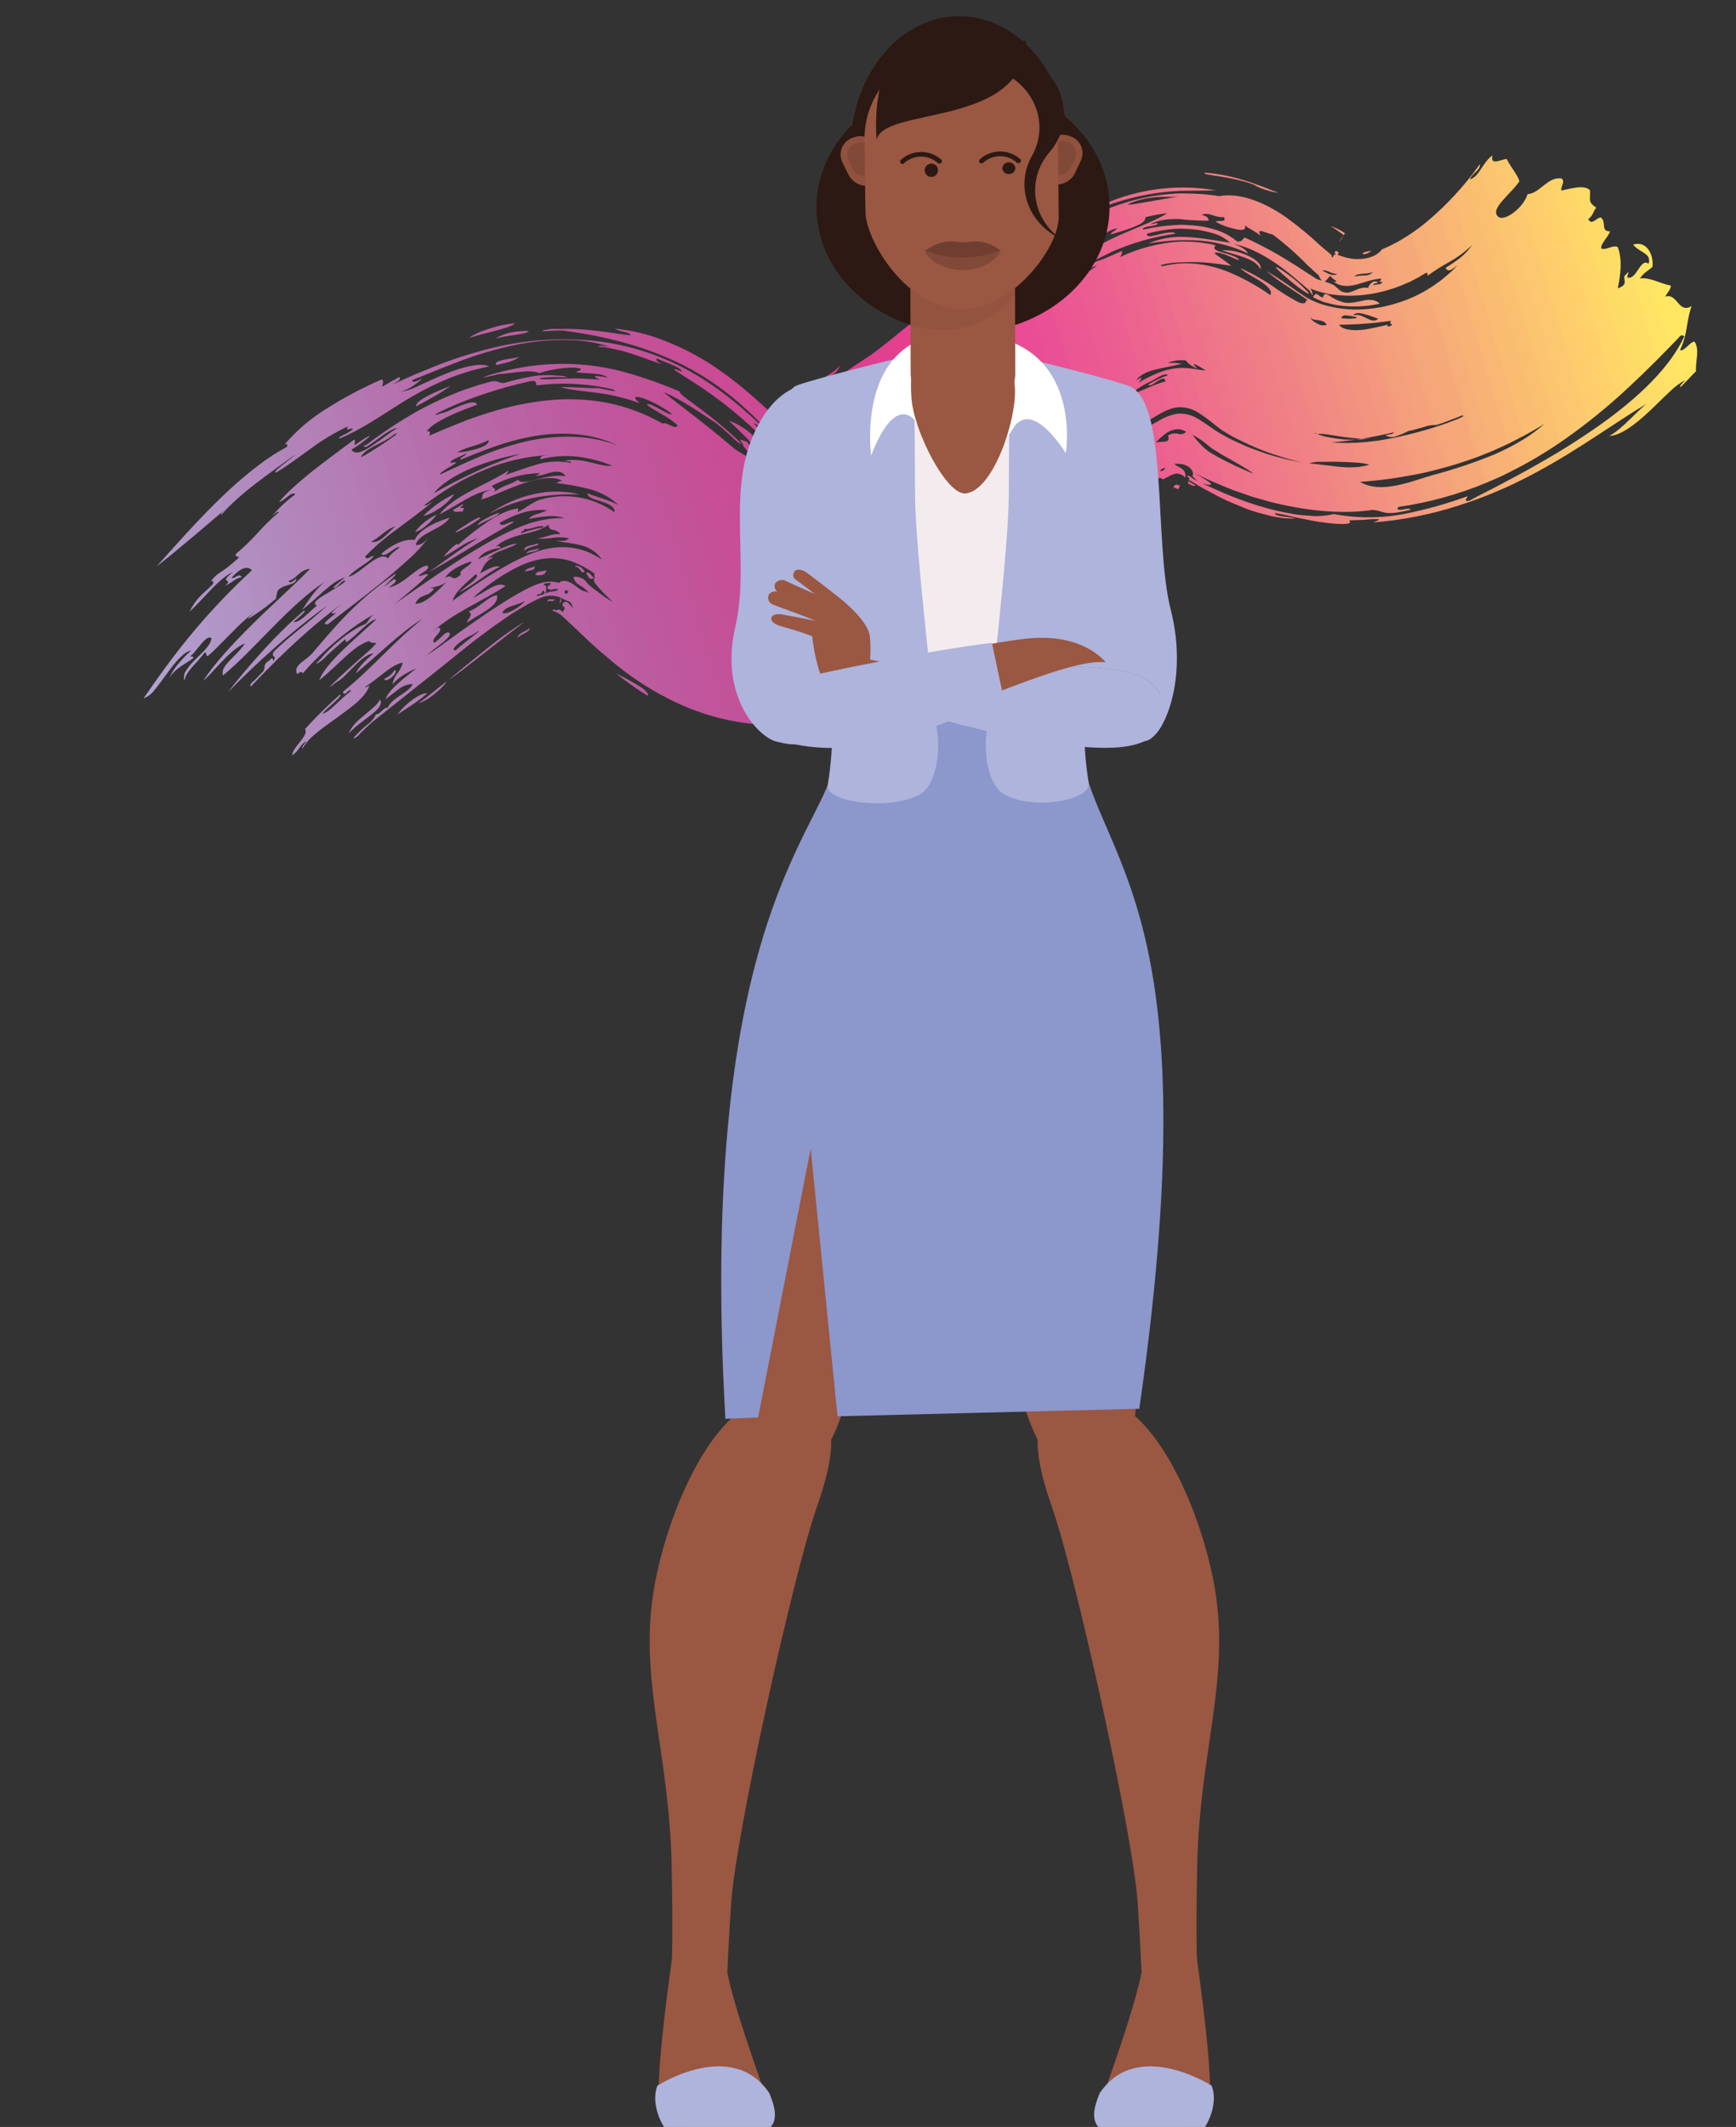 <svg xmlns="http://www.w3.org/2000/svg" xmlns:xlink="http://www.w3.org/1999/xlink" viewBox="0 0 477.45 584.58"><rect x="0" y="0" width="477.45" height="584.58" fill="#333333" stroke="none"/><defs><style>.cls-1{fill:none;}.cls-2{isolation:isolate;}.cls-3{clip-path:url(#clip-path);}.cls-4{clip-path:url(#clip-path-2);}.cls-5{fill:url(#Dégradé_sans_nom_2);}.cls-6{fill:#9a5742;}.cls-7{fill:#aeb4dc;}.cls-8{fill:#8c97cc;}.cls-9{fill:#f4ebee;}.cls-10{fill:#fff;}.cls-11{fill:#2c1913;}.cls-12,.cls-14{fill:#814937;}.cls-12{opacity:0.24;mix-blend-mode:multiply;}.cls-13{fill:#90513e;}.cls-15{fill:#6f3e30;}</style><clipPath id="clip-path" transform="translate(-0.04 -0.15)"><rect class="cls-1" x="9.1" y="62.25" width="459.26" height="130.67" transform="translate(-26.33 72.7) rotate(-16.42)"/></clipPath><clipPath id="clip-path-2" transform="translate(-0.04 -0.15)"><path class="cls-1" d="M225,105.88c.49-2,4-2.67,6-5.24C230.49,102.87,227.46,104.12,225,105.88ZM369.53,64.47l-.27.65c-.1.2-.13.29-.18.41a3.64,3.64,0,0,1-.2.39c-.11.21-.22.42-.34.63l0,0,1.11-1.78v0l-.15-.1-.29-.22c-.4-.29-.79-.54-1.17-.82l-1.09-.74c-.33-.23-.65-.42-.94-.6A14.56,14.56,0,0,1,369.57,64l.24.15.13.08,0,0c-.64,1,1.45-2.3-1.44,2.31l0,0,0-.08.07-.16A10.47,10.47,0,0,0,369.53,64.47ZM215.76,113.64c-.9.71-1.82-.21-1.6-1.32.56-.15.8,0,1,.24S215.52,113.3,215.76,113.64Zm36.43-28.27c-3.45,1.42-.05-1.05,2.56-2.56S259.09,80.56,252.19,85.37ZM141.69,89c-.75.78-2.76,1.35-5.18,2s-5.25,1.28-7.59,2.09a16.27,16.27,0,0,1,4.66-2.24A30.74,30.74,0,0,1,141.69,89Zm3.8,2.14c-.39.54-2,.81-3.88,1.09a35,35,0,0,0-5.3,1,12.14,12.14,0,0,1,4.1-1.68A20.84,20.84,0,0,1,145.49,91.13ZM368.22,69.61a1.36,1.36,0,0,1-.47.68.2.2,0,0,1-.3-.13,1.22,1.22,0,0,0-.19-.38c-.09-.08-.09-.22-.26-.12a1.39,1.39,0,0,1,.32-.42s.08-.06.13-.08a.61.61,0,0,1,.18,0c.11,0,.18.08.31.16A.57.57,0,0,1,368.22,69.61Zm9-.5c-1.38,1-2.32,1-2.4.81S375.33,69.27,377.19,69.11ZM142.78,98.25c-.89.93-3.16,1.56-6.17,2.24-.66-.64.34-1.09,1.78-1.41S141.69,98.56,142.78,98.25Zm-18.86,8a48.83,48.83,0,0,1-4.55,2.9L117,110.47c-.82.44-1.7.9-2.59,1.39,0-1,1.8-2.17,3.82-3.19l1.55-.73c.55-.24,1.09-.49,1.67-.71C122.52,106.8,123.43,106.45,123.92,106.22ZM379.53,83.6a31.82,31.82,0,0,1-10.27.62,20.47,20.47,0,0,1-2.3-.36c-.76-.12-1.42-.37-2.15-.51s-1.32-.43-1.93-.71a14.75,14.75,0,0,1-1.74-.84c.63-1,.89-.94,1.28-.71.19.11.39.3.62.47a1.33,1.33,0,0,0,.84.33c.15-.6.39-.87.67-.93s.61.2,1.11.44a11.82,11.82,0,0,0,3.9,1.85c1.83.44,3.74-.21,5.36-.46a5.85,5.85,0,0,1,2.37-.18A3.61,3.61,0,0,1,379.53,83.6Zm-19.4-2.78a.72.72,0,0,1-.29,0c-.12,0-.11,0-.58-.27a24.46,24.46,0,0,1-2.34-1.6c-1.56-1.21-3.18-2.59-4.35-3.65s-1.88-1.77-1.52-1.72,1.77.86,4.73,3.15a32,32,0,0,1,3.1,2.81c.19.21.41.4.58.58s.44.4.41.43A.55.55,0,0,0,360.13,80.82Zm-13.46-6.66c-.59-1.47-2.29-2.48-4.3-3.22s-4.34-1.29-6.31-2a15.06,15.06,0,0,1,6.72,1.28C345.27,71.25,347.22,72.85,346.67,74.16ZM116.46,141.94a29.71,29.71,0,0,1,8.52-6C123.19,138.64,119.07,141.49,116.46,141.94Zm3.7-.35c-1.1,1.48-3.85,4.32-6,4.76A16,16,0,0,1,120.16,141.59Zm4.49-1.27c.89-.55,1.8-1.09,2.71-1.61.21.37-.49.68-.85,1,1.54.15,1.28-.26.69,1.13C126.42,140.49,125.15,141.32,124.65,140.32Zm34.67-4.25a54.25,54.25,0,0,0-12.24.84,45.48,45.48,0,0,0-6.21,1.68c-1.05.36-2.09.79-3.14,1.25-.52.24-1,.46-1.58.73l-1.71.88c.92-.61,1.86-1.23,2.78-1.75.48-.27,1-.53,1.46-.78s1-.52,1.56-.75a34.39,34.39,0,0,1,6.76-2.25,27.81,27.81,0,0,1,6.78-.66A21.7,21.7,0,0,1,159.32,136.07Zm-22,5c-.42,1.27-4.1,2.14-5.82,3.47-.24-.38.9-1.21,2.29-1.94.69-.37,1.43-.71,2.09-1S137,141.16,137.3,141.06Zm6.92,10.56c-.14-.83.45-1.23,1.24-1.46a20.5,20.5,0,0,0,2.35-.61c.86.27,0,.44-1.07.76S144.33,151.1,144.22,151.62Zm.58.74c.3-1.24,2.46-1,3.52-1.55C147.85,152,145.83,151.64,144.8,152.36Zm16,5c-.57.32-.84-.06-1.18-.52s-.75-1-1.43-.94c-.08-.43.61-.35,1.3,0S160.83,157,160.78,157.37Zm2.64,1.52c-.76.64-1.21.37-1.55-.09s-.56-1.1-.67-1.15C162.07,157,162.7,158.59,163.42,158.89Zm-19-1.54c0-1.13,1.86-1,2.65-1.55.06.73-.48,1-1.12,1.11S144.57,157.13,144.37,157.35Zm-38.66,29.32a5.71,5.71,0,0,0,2.77-2.38C110.06,184.75,106,188.27,105.71,186.67Zm23.16-18.53c2.39-.54,5.56-4.27,7.79-4.4.27,1.58-.94,2.79-2.66,4s-3.92,2.31-5.49,3.49C128,170.82,130.64,169.19,128.87,168.14Zm18.31-10c.29-1.2,2-.82,3-1.26a1.42,1.42,0,0,1-1.25,1.31A3.3,3.3,0,0,1,147.18,158.12Zm-42.64,34.35c1.25,2.69-5.26,5.38-8.65,9.24C97.44,197.76,102.83,195.53,104.54,192.47Zm45.85-26.95a.86.86,0,0,1,1-.68,3.64,3.64,0,0,0,1.18,0,1,1,0,0,1-1,.52A1.58,1.58,0,0,0,150.39,165.52Zm-41.13,31.12c1.22-2.25,6.17-6.27,8.23-5.95-1.33,1.1-2.48,2-3.75,2.87S111,195.41,109.26,196.64Zm5.78-3.27c1.12-.72,2.23-1.59,3.46-2.57s2.59-2.11,4.28-3.39C121.92,189.25,117.07,193.26,115,193.37Zm28.8-22.07c-2.24,1.79-5.83,4.48-9.65,7.5l-5.77,4.5c-2,1.56-3.84,2.87-5.16,3.72,1.92-1.6,4-3.31,6.1-5,1.86-1.55,3.71-3,5.47-4.4A88.41,88.41,0,0,1,143.84,171.3Zm160.58-26c1.52-1.52,2.45-.84,4-2.33C308.55,143.64,304.88,146.86,304.42,145.31Zm5.66-3c.2-1.37,3.49-2.65,4.94-3.93C314.78,139.78,311.51,141,310.08,142.34Zm14.41-8.75c-.28.8-.44,1-.63,1s-.38-.21-.61-.31a.37.37,0,0,0-.58.2c.12-1.08.67-1.16,1.19-1.06Q324.17,133.53,324.49,133.59ZM178.22,191.41a87.07,87.07,0,0,1-8.8-6.21c.77.38,3.11,1.56,5.19,2.76S178.5,190.4,178.22,191.41Zm-35.81-16c-.07-1.18,2.45-1.83,3.32-2.65C145.81,173.88,143.39,174.4,142.41,175.4ZM351.64,53.14c-1.68-.14-5.55-1.3-6.59-2.17a31.39,31.39,0,0,0-3.85-1.2c-1.56-.39-3.32-.75-4.92-1-3.21-.54-5.79-.76-4.79-1.16a48.89,48.89,0,0,1,11.19,2.24C345.88,50.86,348.72,52,351.64,53.14ZM93.38,120.71c-.44-.74,2.38-1.11,3.76-2.73-1-.34-2.09,1.1-1.43-.62a57.3,57.3,0,0,0-10.07,6c-1.57,1.11-3.17,2.27-4.82,3.47C79.32,127.89,77.74,129,76,130c-.78.08.21-.84,1.55-1.91s3-2.29,3.84-3.12L76,128.87c-1.87,1.34-3.78,2.76-5.63,4.18s-3.65,2.92-5.28,4.38a42.94,42.94,0,0,0-4.21,4.28c-.25-.61,1.06-1.43,1.8-2.17-5.72,4.84-12,10.34-19.54,16.28,5.1-5.72,11-12.39,17.09-18.32a119.48,119.48,0,0,1,9.29-8.23c1.54-1.21,3.11-2.38,4.64-3.41s3-1.92,4.66-2.8c.65-.66,0-1.15-.58-.67a49.23,49.23,0,0,1,12-10.17,111.9,111.9,0,0,1,14.78-7.8c.81.6.09,1.3.18,2,1.52-.88,3-1.77,4.62-2.64.85.63-.74,1.34-1.89,2.08,1.76-.81,3.54-1.62,5.38-2.42.91-.41,1.84-.79,2.81-1.18s2.06-.86,3.25-1.33a116,116,0,0,1,14.3-4.7,83,83,0,0,1,29.53-2.43,69.26,69.26,0,0,1,28,9.21,86.67,86.67,0,0,1,12.21,8.75l2.86,2.49,1.34,1.23.94.88.85.82a1.53,1.53,0,0,1,.18.18l.33.37c-.08-.23-.15-.45-.24-.65a.68.68,0,0,0-.1-.17l-.54-.59c-.37-.37-.73-.75-1.09-1.14l-.72-.72-.87-.83c-.57-.53-1.12-1-1.69-1.55-1.12-1-2.28-2-3.43-2.94a76.54,76.54,0,0,0-14.47-9.23c-10.06-4.8-20.48-7.4-31.89-8.92-1.16,0-2.33,0-3.49.11-5.08.38-.21-.82,2.34-.52a66,66,0,0,1,10.55.51c1.74.21,3.43.43,5,.68s3,.42,4.24.54c0-.41-.93-.72-1.95-1a5.9,5.9,0,0,1-2.43-.85,49.56,49.56,0,0,1,13.4,3.23,68.93,68.93,0,0,1,15.09,8c2.38,1.64,4.65,3.37,6.75,5.11,1.06.87,2.06,1.73,3,2.58s1.88,1.64,2.85,2.52l1.75,1.56c.14.11.26.23.38.34s.31.27.28.22l.11,0a.67.67,0,0,0,.46,0,2.72,2.72,0,0,0,3.49,1.48c-.28-1-.55-1.12-.9-1.2.23-.64.46-.86.65-.8s.42.4.62,1c.06,1.11-.22.26-.3.52a1.3,1.3,0,0,0,1.26.9,2.18,2.18,0,0,0,1.27-.72c.38-.36.72-.8,1.1-1.16l.15-.15.05-.05.07-.07.17-.15,2.74-2.46c1.88-1.6,3.77-3.22,5.78-4.75-2.61.61-.67-1.16,2.23-3.31,1.47-1.06,3.18-2.22,4.68-3.22s2.82-1.83,3.49-2.31c8-5.84,16.26-13.88,21.08-15,3.36-2.56,6.92-5.15,10.65-7.64,1.85-1.28,3.74-2.49,5.66-3.73l1.57-1,2.42-1.49c1.6-1,3.23-2,4.84-3s3.26-1.89,4.86-2.84l2.44-1.39A25,25,0,0,1,295.7,60l4.9-2.36c.81-.39,1.61-.78,2.43-1.15s1.62-.67,2.43-1a53.77,53.77,0,0,1,29.08-3l-10,.11a67.51,67.51,0,0,0-17.2,3.08,42.52,42.52,0,0,0-4.59,1.69l-4.61,2.12a85.44,85.44,0,0,0-9,4.84c-2.47,1.42-5.1,3.2-7.82,5-.66.46-1.35.91-2,1.35-.4.25-.58.39-.8.55l-.6.43-2.39,1.72a3.53,3.53,0,0,0,2.59,0,10.18,10.18,0,0,0,1.58-.61c.17-.09.24-.13.5-.25l.68-.37,1.39-.8c1.88-1.1,3.89-2.4,5.9-3.68l5.89-3.66a33.51,33.51,0,0,0-5.4,2.49c-2,1.06-4.07,2.34-5.95,3.32,1.38-1,2.82-1.93,4.3-2.89s3-1.87,4.63-2.81l2.39-1.42a24.38,24.38,0,0,1,2.46-1.33l5.14-2.48c.88-.39,1.75-.88,2.64-1.21s1.8-.7,2.7-1c1.82-.63,3.67-1.19,5.57-1.67a58.26,58.26,0,0,1,11.93-1.71c.45,0,.88,0,1.33,0a10,10,0,0,0,1.34.05c.91,0,1.82.06,2.74.1a24.93,24.93,0,0,1,2.73.24c.91.08,1.82.23,2.72.37,5.34-1,12.12,1.36,18.48,5.86a95.35,95.35,0,0,1,9.32,7.68c.72.66,1.57,1.36,2.37,2l.6.5.14.12v.23c0,.26.12.34.21.46s.45-.7.52-.72c.54-.25.88,0,1.73.26a14,14,0,0,0,3.28.82c2.73.36,6.47-.27,8.14-2.58.4-.19.82-.36,1.25-.54s.84-.4,1.29-.62.85-.45,1.28-.66l.67-.35.78-.46a55.15,55.15,0,0,0,6.88-4.8,85.66,85.66,0,0,0,14.8-16c0,2-2,2.18-2.76,4.21,2.57-.78,3.3-4.4,6.18-6.63-.61,3,2.23,1.13,3.93,1,1.13,2.31,3.17,4.55,3.49,6.16a21.79,21.79,0,0,1-2.12,2.56c-.82.88-1.7,1.79-2.44,2.65-1.49,1.7-2.46,3.27-1.4,4.37,1.66,1.84,7.17-2.4,8.2-6.06,3.42-.23,5.55-4.86,9.32-4.33,1.23.81-.33,2.31,0,3.33,2.77-.6,6.38-1.65,7.86-.08.18,2.51-.72,3.18,1.74,4.79-1,1.12-.66,1.9-2.21,3.15.92,1.87,2.29-.44,3.42-.47,1.73,1.26-.16,3.85,2.57,3.83-.45,1.48-2.64,3.39-2.42,4.71,1.42.59,3.15-1.12,4.55-.38,1.27,3.42.81,7.31,0,11.3,3.28-1,1.15-2.65,2-3.54,1.9-2,.32.09.67.58,2.51.81,3.55-5.58,5.8-3.75.84-3-2.2-2.86-4.28-5.28,3.91-1.23,5.8,3.09,5.32,6.14-1.14,1.06-2.18,1.38-3.43,3.15,2.92-.37,5.94,1.61,8.48,1.94.15.85-.92,2-1.55,3.07,3.44-1.11,3.6,4.79,7.27,2.61-1.65,5-.9,7.19-3.16,12.07.53.3,1.25-.32,2-1s1.4-1.37,2-1.3c1.48,2.29.18,5.41.39,8.11-1.41,1.48-2.8,2.93-4.29,4.42-.3-.45.75-1.28,1.31-2a21.44,21.44,0,0,0-4.54,3.49c-1.67,1.54-3.41,3.34-5.3,5.09-3.7,3.49-7.82,6.69-11,6.8,3.91-2.21,7.8-7.12,10.35-8.9-3.95,2.31-8.38,5.28-13.47,8.61s-10.76,6.95-17.14,10.37c-.82.42-1.56.86-2.43,1.28l-2.63,1.3c-1.76.89-3.55,1.67-5.38,2.46s-3.65,1.52-5.51,2.2-3.72,1.32-5.62,1.92a102.35,102.35,0,0,1-23.24,4.53c2.59-.85,1.86-1,.07-.9-.91,0-2.06.17-3.26.22s-2.42.09-3.36.1c1.43,1.16-2,1.26-6.66.63l-1.78-.24c-.61-.1-1.23-.22-1.88-.34l-3.71-.73c-2.44-.51-4.71-1.11-6.3-1.31-.43.92,4.05,1,5.69,1.49a23.33,23.33,0,0,1-6.09-.55c-1.23-.22-2.6-.63-4-1s-2.84-.84-4.31-1.46-3-1.22-4.42-1.85-2.89-1.44-4.28-2.17-2.73-1.44-4-2.22l-1.8-1.1-.21-.13v0a2.07,2.07,0,0,0-.19.36v0l.2.13c.17.1.34.2.52.29l1,.62c-.17.2-.53.14-1.05-.06a7.56,7.56,0,0,1-.85-.43l-.15-.07s0,0,0,0,.07-.07,0-.13-.08-.08-.14,0c.2-.38.28-.25.37-.29.31-.58-.16-.3.18-1-.72-.49-.68-.72-.37-.68a2.44,2.44,0,0,1,.63.24c.08.06.28.15.28.2l0,.07,1.69,1-.72-.73a3.46,3.46,0,0,0-.39-.37l-.19-.2c-.05-.05-.17-.15-.13-.14.06-.16.12-.31.16-.46a1.59,1.59,0,0,0-.17-.86,3,3,0,0,0-1.08-1.25,5.4,5.4,0,0,0-3.2-.79,5.54,5.54,0,0,1-.72,0,6,6,0,0,0,.72.55,10.89,10.89,0,0,1,1.65,1,2.45,2.45,0,0,1,.68,2.22,3.6,3.6,0,0,0-2.34-1.11,5.08,5.08,0,0,0-2.12.76l-1.65.84s-.26-.13-.49-.24a2.52,2.52,0,0,0-.34-.16.15.15,0,0,0-.16,0,2.11,2.11,0,0,0-.33.18c-2,1.51-4.8,5.58-7.71,6.18-.63.57.62,1.21-.17,1.74-5.05,1.31-7.32,5.43-13,9.5,1.7.56,4.64-3.65,6.16-2.39-4.79,1.61-8.18,7.18-12.32,6.68.23,3.39-5.25,5.07-8.37,8.74a68.88,68.88,0,0,1-6,5.26c-.7.58-1.41,1.19-2.13,1.81l-4.61,4.13c-1.52,1.39-3.1,2.71-4.63,4s-3.07,2.59-4.57,3.76c-9.79,7.9-21.26,14.38-34.44,17.07-.8.2-1.65.28-2.47.44s-1.66.3-2.51.37c-1.68.14-3.39.32-5.09.4-.86,0-1.72.1-2.58.12l-2.58-.06c-1.74-.08-3.46-.15-5.19-.38a65.7,65.7,0,0,1-10.25-2,68.43,68.43,0,0,1-9.91-3.69,81.77,81.77,0,0,1-18.47-11.93c-2.93-2.41-5.76-5-8.56-7.7l-3.72-3.51-.88-.79-.09-.09h0v0l0,0a7.64,7.64,0,0,0-2.12-1.21.36.36,0,0,1-.2,0H152c.17-.52.4-.56.59-.45s.36.32.58.2c.51-.5,1.17.08,1.66.47.61-.87.52-1.16.32-1.37s-.48-.28-.38-.9c.56-.69,1-.63,1.44-.31a3.58,3.58,0,0,1,.56.6,3.88,3.88,0,0,0,.26.31s0,0,0,0l.1.1.65.59c-.13-.25-.29-.52-.41-.74l-.1-.16,0,0,0-.09a1.36,1.36,0,0,0-.18-.43,1.58,1.58,0,0,0-.73-.56,8.47,8.47,0,0,1-2-.94,3.8,3.8,0,0,0,0,1c-.63,1.23-.31-.39-.1-1a6.66,6.66,0,0,0-5.11-.12c-.41.13-.79.33-1.16.48-.09,0-1.53.74-2.55,1.29a84.94,84.94,0,0,0-7.24,4.52c-2.56,1.75-5.21,3.73-8,5.87L128.29,178l-2.2,1.76c-1.61,1.29-3.22,2.57-4.82,3.87-6.14,4.86-12.38,9.82-18.89,15-1.14,1-2.22,2.07-3.29,3.09-.64,1.07-2.9,2.14-1.11.46a29.16,29.16,0,0,1,3.13-2.91,6.76,6.76,0,0,0,2.34-2.83c.87.37,2.34-2.26,3.21-1.69,1.06-2.86,5.71-4.06,6.91-6.59a6.2,6.2,0,0,0-3.73,1.29c-1.1.76-2.26,1.79-3.82,2.89,1.22-3.08,5.74-6.18,8.58-8.55-2.45,1.13-5,2.44-6.62,4.49a6.41,6.41,0,0,1,1.3-3,8.42,8.42,0,0,0,1.54-3c-3.13.43-7.12,4.76-10.39,6.65,0,.34,1.15-.27,1.2-.47-.28,1.42-1.48,2.86-3,4.34-.79.74-1.71,1.46-2.69,2.21s-2,1.49-3,2.22-2.07,1.49-3.07,2.22-2,1.46-2.84,2.21a15.27,15.27,0,0,0-3.77,4.17c-.36-.51.62-1.27,1.14-1.92-1.89.68-1.87,2.45-4,3.82,0-1.08,1.13-2.39,2.14-3.68s2-2.54,1.41-3.56a130.89,130.89,0,0,1,9.52-9.4c1.3,0-3.57,3.72-4.78,5.19,2-.31,4.58-3.75,7.91-6.25-.58-.92-1.82,2-2.25.26,8.42-6.85,13.38-13.2,21.91-20.05-6,3.58-12.61,10.28-18.38,15,.78-1.76,2.66-3.63,4.92-5.51-3.61.34-7.27,6.48-10.21,7.87-4.56,3.64.63-1.14,3.29-3.58,1.56-1.44,3.34-3,4.87-4.34a21.2,21.2,0,0,0,3.23-3.3c.35,1-3.73.19-1.85-.19-4.48.93-8.44,6.21-14.27,10.91.69-2.2,3.52-5.44,6.78-8.57,1.63-1.58,3.37-3.12,4.94-4.55s3-2.69,4-3.71c-2.15.46-5.09,4.1-7.49,5.82-1.21,1.06-.8.25-1.09-.26-1.75,1.51-3.42,3-5.15,4.56-1.16,1.47-4.53,3.58-1.68.93,2.81-3.39,7.85-7.83,12.38-9.67,1.15-1,.9-1.79,2.61-2.79-5.33,2.67-14.37,9.9-19.83,16.35-.38-.7-.94-.26-1.51.23-1.42-2.38,2.34-3.7,4-5.63,6.35-7.32,11.71-14.21,23-22,1,0-7.07,6.74-.4,1.48,1.39.61-.58,1.51-1.39,2.32,3.82-.7,7.3-5.32,10.38-6.06,1.46.91-1.5,1.94-2.32,2.94.85.11,2-.83,2.76-.46a37.59,37.59,0,0,1-3.73,3.49c-1.7,1.47-3.89,3.3-5.65,4.7,5.12-3.54,9.31-6.51,13.47-9.27s8-5.24,11.8-7.39c.95-.55,1.9-1.07,2.85-1.57.47-.24.94-.51,1.42-.74l1.34-.66c1.54-.74,3.14-1.45,4.81-2.06a29.86,29.86,0,0,1,11.17-2,12.21,12.21,0,0,0-4.81-.49c-1.75.13-3.51.46-5.15.74a4.94,4.94,0,0,1,2.32-1.34,16.4,16.4,0,0,0,2.84-1.07A18.21,18.21,0,0,0,144,141a28.51,28.51,0,0,0-6.56,2.88.78.78,0,0,0,.76.54,2.89,2.89,0,0,0,1.06-.28c.75-.34,1.59-.76,2.1-.5-.65.41-1.36.78-2.09,1.24l-2.58,1.49c-1.94,1.11-4.06,2.36-6.21,3.66-4.3,2.6-8.8,5.39-12.5,7.31,4.52-3,7.86-5.86,13.55-9.27-3.81,1.21-5.78,3.1-9.27,5-.5.32.53-.91,1.65-2s2.29-1.92,2-1.08a76.94,76.94,0,0,1,8.55-6.65c.77-.52,1.61-1,2.34-1.41s1.4-.76,2.08-1a12.3,12.3,0,0,1,3.79-1.05c-.06,0-.12.25-.15.5s-.06.51-.08.51c1.95-.89,4.06-2.85,6.42-3.47a24.07,24.07,0,0,1,10.25-.58A23.66,23.66,0,0,1,169,140.9c.35-1.3-1.5-2.26-3.45-2.89s-3.94-1-3.95-2.35a6.71,6.71,0,0,0,1.4.61c.31.11.66.22,1,.32l1.15.39a38.22,38.22,0,0,1,4.91,1.91,18.51,18.51,0,0,0-8-4.35,69.81,69.81,0,0,0-9-1.63c-.09,0,1.27-.84,1.74-.48-1.7-1.35-5.77-1.08-10,.3-2.12.66-4.31,1.54-6.39,2.41s-4,1.71-6.08,2.35c1-1.39-.66-1.53,2.72-2.76a20.5,20.5,0,0,0-3.88,1.16,26.3,26.3,0,0,0-2.91,1.45c-1.87,1.07-3.83,2.32-7.41,4.24,2.1-2.68,5.27-4.69,8.66-6.5s6.94-3.41,10.36-5.58a1.88,1.88,0,0,1-1,1.26c3.39-1.13,6.13-2.21,9-3a19,19,0,0,1,9.26-.35c0-.53-1.14-.48-1.89-.54,1.68-.57,4.36-.31,6.82.26s4.8,1.31,6.28,1a35.3,35.3,0,0,0-9.53-2.47,28.19,28.19,0,0,0-10.1.72c-.37-.9.9-1,2-1.14a52.91,52.91,0,0,0-17.32,4A72.07,72.07,0,0,0,116.73,139c.51.37,1.59-.61,2.45-1.09-2.74,2.41-6.55,5.08-10.1,7.78a64.25,64.25,0,0,0-8.63,7.43c.43,1.19,1.6-.2,2.37-.22-.71,1.59-4.75,3.29-7,5.78,3.38-.67,8.49-7.58,11-5,.23-1,1.86-2.08,3.2-3.14-1.42-.4-4,3.21-5.16,1.84,2.31-1.94,5.83-4.24,9.24-3.84,1.49-3.28,6.84-5.26,9.57-6.1-.9,1.6-3.09,2.63-5.14,3.72s-3.93,2.23-4.11,3.81c1.49,0,2.23-.7,3.3-1.88a34.11,34.11,0,0,1-5.1,5.6c-2.19,2-4.75,4.22-7.51,6.47-5.47,4.43-11.27,8.69-14.89,11.55-2.44.29,1.13-2,2.3-3.15-2.63.91-.45-.85,1.35-2.34a149.54,149.54,0,0,0-11.6,9.57c-3.76,3.37-7.65,7.2-12.45,12.21-1.43,1.78-1.21.09.11-.76.71-.76,1.45-1.52,2.2-2.27,1.32-1.21-.23-1.92,2-3.31,1.16-1.16.8-.31,1.1.18,1.12-1.8-.84-.8.1-2.57,4.82-4.82,9.41-7.69,14.57-12.6-5.38,3.92-10,7.69-14.36,11.54s-8.5,7.78-12.76,12.14c2.22-2.95,5.79-7.21,9.6-11.4a130.24,130.24,0,0,1,11-10.78c1.94-.8-1.82,2.16-2.59,2.91,1.71.37,4.18-2.77,6.42-4.47-2.57-1.2,4.72-4,7.85-6.71-.55-.79-1.89,1.32-2.76,1.75-2,.76,1.87-2.11,2.67-2.83-4.16,1.39-6.93,5.16-11.9,9,1.43-1.87,2.81-4.74,6.16-7.68-4.31,2.77-9.16,7.32-13.93,12.13s-9.48,9.87-13.9,13.5c-1-2.63,3.6-5.06,6-8.79-4.37,1.75-9.17,8.63-11.45,10.24,3.32-5,8-10,13.06-15.05S79.87,162,85.32,156.5c-2.93.24-3.48,2.59-5.9,3.3.41.92,1.3,0,2.1-.63,0,2-3.36,1.36-5.07,3.27-.17.18-.45,2.19-.56,2.29a53.87,53.87,0,0,1-5.81,4.39c-1.87,1.27-2.79,1.63,0-.87a71.57,71.57,0,0,0-6.53,6l-2.88,2.9c-1,1-2,2.06-3.28,3.16-.83.6-.25-.56-1-.88a49.9,49.9,0,0,1-3.27,3.8,18.08,18.08,0,0,0-1.57,2,5.68,5.68,0,0,0-.8,2,3.38,3.38,0,0,1,.56-2.91,17.41,17.41,0,0,1,2.55-3c2-2,4.19-3.88,4.34-5.75-.73-.61-1.72.29-2.77,1.49-.52.62-1.07,1.29-1.58,1.92a8.68,8.68,0,0,1-1.5,1.56c3.38.18-4,2.31-5.78,6.1a14.34,14.34,0,0,1,2.47-4,31.74,31.74,0,0,1,3.55-3.67c-1.94.25-4.38,3.19-6.65,6.34-.57.78-1.15,1.54-1.71,2.3s-1.09,1.46-1.63,2.09a6.64,6.64,0,0,1-3.09,2.4c4.13-6,7.83-11.13,12.35-16.68a182.24,182.24,0,0,1,17.48-18.54c-1.35-1.36-3.26-.56-5.62,2.07.81.42,2.21-1.56,2.76-.12-1.31,0-3,1.68-4.48,2.31,2.45-2.29-2.17-.33,2.11-3.77-3.87,1.71-7.69,7-11.92,10.88a15.62,15.62,0,0,1,3.38-4.69c1.31-1.29,2.56-2.3,3-2.88s-.22-1.17-.64-.64c2.53-3.24,1.69-1.19,7.48-6.32,1-1.22-1.1.06-.4-1.43a42.54,42.54,0,0,0,3.32-3c1-.95,1.86-1.88,2.71-2.81a53.45,53.45,0,0,1,5.72-5.56c-.43-.32-1.19.52-1.84,1a35.5,35.5,0,0,1,6.35-5.9c-1-1.11-3.19,2.07-4.45,2a53.9,53.9,0,0,1,4.28-4.27c.74-.67,1.52-1.34,2.3-2l1.19-1c.44-.34.88-.69,1.31-1.06,3.56-2.83,7.47-5.65,11.53-8.71.6.45-.11,1,.21,1.51,3.24-2.34,4.41-2.82,4-2.34a33.54,33.54,0,0,1-4.93,3.58c1,1.62,3.3.5,5.84-1.2s5.36-4,6.86-4.75c-2.17.12-6,3.65-8.59,5.18-1,.12-.91-.75-.26-.36a124.68,124.68,0,0,1,14-9.29c1.25-.71,2.59-1.4,4-2.09.66-.35,1.4-.68,2.11-1l1.18-.55c.43-.2.87-.38,1.31-.57a77.71,77.71,0,0,1,11.31-3.91c2.43-.8,2.59.32,4.17.24a69.15,69.15,0,0,1,7.95-1.87,25.86,25.86,0,0,1,6.73-.18,9.23,9.23,0,0,1,2.83.43,17.43,17.43,0,0,1-2.08,0,33.54,33.54,0,0,0-5.66.28c0,.53,2.94.25,6.53.12a76,76,0,0,1,10.06.32c-1.11-.56-1.58-.85-1.24-1a11.15,11.15,0,0,1,3.35.44c-.4-.58-1.92-1-3.69-1.12s-3.75-.19-5.09-.42c1.47-.5,1.75-.8,1.27-1a9.38,9.38,0,0,0-3.22-.2,34,34,0,0,0-4.74.6,23.3,23.3,0,0,0-3.31.89c-1-.54-3-.6-5.11-.38-1.08.08-2.16.23-3.22.37s-2,.23-2.9.27a38.64,38.64,0,0,1-4.29.93,28.55,28.55,0,0,1,3.75-1.23c1.06-.29,2.29-.6,3.59-.88s2.68-.55,4-.77a68.53,68.53,0,0,1,7.11-.78,65.14,65.14,0,0,1,10.61.28,66.66,66.66,0,0,1,9.61,1.79,127,127,0,0,1,15.57,5.46c-.31.38,1.2,1.47,3.35,3.07s5,3.66,7.45,5.76c1.25,1.05,2.41,2,3.45,3,.45.4.88.8,1.26,1.13l.75.72c.82.82.88,1-.45.17l-1.09-1-1.54-1.41c-1-.9-2-1.78-3.07-2.64-4.25-2.79-9.55-6.57-14.69-8.69,2.86,2.31,6.08,4.72,9.43,7.33,1.68,1.31,3.38,2.68,5.13,4.09l4.81,4a6.89,6.89,0,0,0,1.23.87l.86.51,1.68,1a24,24,0,0,1,2.94,1.86A12.64,12.64,0,0,0,206,124.5a9.23,9.23,0,0,1-1.26-1.42,3.23,3.23,0,0,1-.42-.77l-.07-.19,0-.1-.15-.21a6.88,6.88,0,0,1-.55-.86,4.09,4.09,0,0,1,1.18.39l.13.06h.2a.68.68,0,0,1,.22.09,2,2,0,0,1,.67.66c.38.55.73,1.2,1.35,1.11A6.34,6.34,0,0,0,206,121.2c-.13-.17-.27-.31-.4-.46-.43-.42-.88-.86-1.3-1.3-.62-.6-1.22-1.17-1.81-1.76s-1.34-1.28-2-1.9a14.08,14.08,0,0,1,2.7,1.18c.44.26.89.55,1.31.83s.62.39.9.59.56.43.82.65l.59.52a1.91,1.91,0,0,1,.35.48c.41.68.76,1.63,1.71,1.61a3.86,3.86,0,0,0-.43-2.28,4.05,4.05,0,0,0-.62-.81c-.46-.44-.94-.87-1.41-1.31l-2.23-2a112.32,112.32,0,0,0-10.13-7.85c-3.3-2.26-6.35-4.11-8.64-5.66.22-.39,1.35.27,2.14.6.07-1.19-4.78-2.63-6.82-3.64-.32.26-.22.56.15.81a7.92,7.92,0,0,0,1.54.85c-1.51-.5-3.1-1-4.66-1.6s-3.16-1.11-4.72-1.61A44.76,44.76,0,0,0,168.53,96c-.73-.16-1.43-.3-2.09-.4a19.16,19.16,0,0,0-1.91-.16c.25-.48,2.07-.13,3.35.07a38.91,38.91,0,0,0-11.79-1.91A65.6,65.6,0,0,0,141.52,95a102.37,102.37,0,0,0-15.08,4.44c-2.45.91-4.85,1.87-7.21,2.84l-3.12,1.26-2.73,1.08c.1,1,1.53.16,2.85-.45a19.7,19.7,0,0,1-3.16,2.4,12,12,0,0,1-2.92,1.29,14.47,14.47,0,0,0,4.63-1.49l3-1.38c.56-.27,1.14-.54,1.73-.79l2-.86c5.24-2.26,10.68-3.68,13.08-2.48a61.37,61.37,0,0,0-14.07,4.57c-1.12.5-2,.94-2.84,1.36s-1.67.88-2.5,1.32c-1.63.91-3.2,1.81-4.67,2.73C104.45,114.68,99.33,118.23,93.38,120.71ZM463.3,92.58c-.48-.3-.95-.54-1.63.45-4,4.15-8.5,8.73-13.6,13.47a162.51,162.51,0,0,1-17.4,14.19c-1.65,1.14-3.27,2.26-5,3.33-.87.55-1.72,1.08-2.59,1.61l-2.68,1.55c-1.71,1-3.78,2-5.7,3s-3.95,1.81-5.93,2.68a99.66,99.66,0,0,1-24.12,6.61c-1.35,1.82,3.5-.25,3.26.82-7.72,1.8-6.64.33-10.42,0-5.59.89-13.66.8-22.68-1-2.26-.45-4.54-.92-6.89-1.62-1.16-.32-2.34-.65-3.5-1l-3.52-1.22c-2.35-.77-4.67-1.79-7-2.79l-1.72-.74-1.68-.82-1.68-.82c-.18-.1-.15-.07-.17-.06l-.1,0,.07,0h.05l.19.11q.81.45,1.5.87c.94.57,1.7,1.09,2.19,1.43,1,.72.69,1.13-1.84.39,1.48.7,3.05,1.37,4.68,2.08.81.35,1.63.75,2.47,1.08l2.55,1a84.72,84.72,0,0,0,10.41,3.25c1.7.38,3.34.71,4.92,1s3.06.37,4.44.46a19.16,19.16,0,0,0,6.63-.46,52.16,52.16,0,0,0,19.61-.06,118.72,118.72,0,0,0,17.24-4.83c0,.54-1.38,1.5.44,1.25,1.5-.81,3-1.62,4.59-2.4s3.11-1.62,4.7-2.44c3.16-1.66,6.5-3.45,9.42-5.14a200.2,200.2,0,0,0,17.33-10.91C450.92,109.24,459.41,101,463.3,92.58Zm-236.82,18c2.21-2.68,6-3.5,7-6.16a55.94,55.94,0,0,0-4.58,3.33C227.22,109.15,225.89,110.45,226.48,110.58Zm90.2-56.09a22.81,22.81,0,0,0-6.24,1.67c-.53.32.24.28,1.69.06s3.59-.61,5.81-1,4.57-.71,6.41-1.18C322.23,54.52,319.48,54,316.68,54.49ZM207.19,116.38l.8.81.37.38c.1.1.3.3.26.29a1.65,1.65,0,0,1,.18.41,4.35,4.35,0,0,0,.29.75c.22.45.59.77,1.48.53a7.24,7.24,0,0,1-.88-1.38,2.34,2.34,0,0,0-.55-.64,1.76,1.76,0,0,1-.21-.13l-.63-.47A9.39,9.39,0,0,0,207.19,116.38Zm5.07,5.19c1.18.91,2,.77,3.05,1.36A1.69,1.69,0,0,0,214,121.3,2.22,2.22,0,0,0,212.26,121.57Zm5.7.76a5.52,5.52,0,0,1,1.86-.32c.49-.1.92-.41,1.05-1.63a4.18,4.18,0,0,1-1.68.93C218.56,121.55,218,121.76,218,122.33Zm3.93,1.27c.27-.31-.36-.67-.17-1,.38-.24,2-1.45,1-1.34a3,3,0,0,1-1.71,1.11,2.32,2.32,0,0,0-1.5,1,1,1,0,0,0-1.17-.61c-.41.09-.79.39-.79.71A6.69,6.69,0,0,0,221.89,123.6ZM263,91.2c-.43-.59,1.42-1.34,1.17-2-1.14.57-.05-.56,0-1.12-5.27,4-12.14,7-15.75,10.81,1.74-1.86,3.37-1.43,2.81,0,3.71-2.12,2.66-3.79,6.13-5.85.62.32,1.14.08.84,1.05C261.91,92.56,262,90.15,263,91.2Zm-48,32.69a3.34,3.34,0,0,1-1.8-.7c-.57-.36-1.07-.64-1.64-.38a17.69,17.69,0,0,1,1.7,1.07A1.32,1.32,0,0,0,215,123.89Zm72.29-50.66a28.5,28.5,0,0,1-4.5,2.68l-.47.22-.36.16-.66.29c-.44.22-.89.46-1.38.76a3.58,3.58,0,0,1-.42,1.88c-.36-1.63-2.36.63-2.59,1.19,0-1.65-3.11-1-3.12.48,1.1-.53.21.55.77,1.09,1.77-1.55,1.47.12,1.36.69a7.83,7.83,0,0,0,3.88-1.56c.75-.48,1.53-1,2.32-1.58l1.15-.86.65-.48.88-.61c2.32-1.61,4.44-3.1,5.87-3.93s2.16-.92,1.71.07a48.41,48.41,0,0,1,5.15-2.63c.88-.44,1.64-.77,2.05-1s.5-.44,0-.53c-.35.16-.73.36-1.12.56s-.76.46-1.12.65c-.71.39-1.31.64-1.56.44,2.47-1.62,5-2.8,7.33-4.05a73.14,73.14,0,0,1,6.8-3.22c4.3-1.86,8.11-3.3,11.23-5.2a46.72,46.72,0,0,0-6.1,1.11c.17,1.31-1.82,2.18-4,3s-4.64,1.46-5.46,1.73c-.14-.6,1.57-1.12,1.7-1.7a9.23,9.23,0,0,0-2.18.78c-.83.45-1.76,1-2.75,1.64s-2,1.31-3,2c-.51.33-1,.68-1.49,1s-1,.74-1.43,1.09c-3.7,2.82-6.67,4.74-6.36,2.13-3,1.26-2.39,4-4.19,3.65A3.26,3.26,0,0,0,287.31,73.23Zm29-11.38c.65-.16,1.31-.28,2-.41.38.54-.78.66-1.92.87s-2.3.44-1.89.94a53.62,53.62,0,0,1,10-1.3h1.25a10.66,10.66,0,0,0,1.25.09c.83,0,1.63.11,2.43.2a18.39,18.39,0,0,1,2.3.38c.76.13,1.47.36,2.17.54a17.06,17.06,0,0,1,6.47,3.41c2-.07,1.1-1.07,2.22-1.06,2.81,1.3,5.82,2.82,9,4.65,1.56.92,3.18,1.9,4.81,2.94s3.2,2.1,5,3.24l.66.42.16.09h0l.06,0,.26.11a2.3,2.3,0,0,0,.56.18c.39.08.71.27,1.13.35s.75.29,1.18.4.77.34,1.22.48a2.6,2.6,0,0,1,.8.58l.78.69a3.94,3.94,0,0,0,.93.67,4.36,4.36,0,0,0,1.34.27,3.92,3.92,0,0,0,1.41-.3,10.94,10.94,0,0,0,1.35-.55,5.4,5.4,0,0,1,1.43-.44,4,4,0,0,1,1.69,0,2.69,2.69,0,0,1,1-1.48,1.32,1.32,0,0,1,1.73,0c-.52.26-1.36.12-1.35.75.68-.37,2.55,0,2.43-1-1.52.34-.14-.25-.23-.85-2.53.19-4.49,1-6.64,1.6s-4.53.75-6.46-.74c1.12.17.89-.06.39-.46a3.91,3.91,0,0,1-1.32-1.16,6.75,6.75,0,0,0-.48.55c-.15.17-.3.35-.46.52a1.86,1.86,0,0,1-1,.64,2.85,2.85,0,0,1-.57-.64,2.09,2.09,0,0,1-.42-.64c-.05-.12-.08-.22-.14-.35l0-.07s0,0-.11-.15L362,75.2c-.43-.38-.84-.77-1.24-1.14L359.61,73a81.68,81.68,0,0,0-9.53-8.38c-2.4-.52-4.58-2.11-3.32.36-1.05-1-3.25-2-4.4-2.89.62,1.45-1,1.42-2.88.93a18.57,18.57,0,0,1-5.06-1.88c.52-.65,3.14.36,2.24-1.32-2.58.22-4.07-1.5-6.12-.64,1.28.35,2,.85,1.89,1.62a66.24,66.24,0,0,1-8-.43C321.43,60.27,318.36,60.6,316.32,61.85Zm-17.22,3c-4.75,2.73-12.4,6.54-15,9.39,2.29-1.58,5.32-3.35,8.15-4.93,1.42-.8,2.77-1.59,3.94-2.37A29.17,29.17,0,0,0,299.1,64.83Zm-56,41.92c1.31-1.3,2.82-2.62,3.2-3.81-1.34,1.32-6.29,3.32-4.62,3.25C242.38,105.72,242.76,106.23,243.12,106.75ZM367.9,75.47a5.6,5.6,0,0,1-2.38-.66,2.27,2.27,0,0,0-.5-.17,1.19,1.19,0,0,0-.43-.16,1.48,1.48,0,0,0-.47,0,1.06,1.06,0,0,0-.46.06c.16,0,.25.13.41.18a2.35,2.35,0,0,1,.46.21,7.48,7.48,0,0,0,1,.5,5.29,5.29,0,0,0,1.17.3A2.69,2.69,0,0,0,367.9,75.47Zm9.72-.53a6.89,6.89,0,0,1-1.35.31c-.48.09-1,.06-1.45.12a4.83,4.83,0,0,0-.68.11,2.35,2.35,0,0,0-.6.09,1.86,1.86,0,0,0-1,.55,20.63,20.63,0,0,1,2.7-.26A3,3,0,0,0,377.62,74.94Zm-165.5,52.12a17.46,17.46,0,0,0,4,1.59,4.41,4.41,0,0,0,4.12-1.42,16.86,16.86,0,0,1-4.38.35A36.07,36.07,0,0,1,212.12,127.06ZM339.21,67.15c2.21.73,3.55,1.68,4.09,2.67a38.4,38.4,0,0,0-9.21-3,42,42,0,0,0-4.77-.58c-1.62-.1-3.26-.09-4.93-.08a80.94,80.94,0,0,0-8.51.89,23.49,23.49,0,0,1,8.52-1.81c4.55,0,8.6.79,13.93,1.61a11.25,11.25,0,0,0-4.91-2.65,17.49,17.49,0,0,0-2-.51,15.15,15.15,0,0,0-2.19-.39,41.63,41.63,0,0,0-4.85-.31,38.69,38.69,0,0,0-8.84,1.38c-.34,1.18,1.38.65,3.34.18s4.14-.85,4.37-.16a65.21,65.21,0,0,0-13.73,3.48c-1.06.37-2.1.8-3.11,1.23s-2,1-3,1.45a46.77,46.77,0,0,0-5.58,3.09,54.49,54.49,0,0,1,5.16-2.11c1.74-.64,3.49-1.5,5.62-2.41a2.07,2.07,0,0,1-.58,1.7,45.71,45.71,0,0,1,16.3-4.27,50.52,50.52,0,0,1,5.08.17c.84.07,1.67.23,2.51.34s1.64.31,2.45.52c-1.07,1.11.51,1.57,2.35,2.11s4,1.21,4.13,2c-1-.29-2.46-1.06-3.83-1.55s-2.58-.79-3-.38c1.43,1.09,3.12,2.2,4.66,3.47-1.7-.32-3.5-.54-5.7-.79l-1.72-.15-1.9-.1h-2.09l-2.28.07-.74,0a27.07,27.07,0,0,0-3.86.46c-1.11.25-1.64.51-.51.56a33.32,33.32,0,0,1,4.36-.7,30.88,30.88,0,0,1,6.74.33,35.4,35.4,0,0,1,6.1,1.66,59.42,59.42,0,0,1,12.32,6.67c.73-1.16-.81-2.54-2.81-3.84s-4.39-2.43-5.45-3.59a61.48,61.48,0,0,1,10.52,6.1,52.64,52.64,0,0,0,4.55,2.8c2,1.12,2.11.78,2.95.69-.3-.26.06-.51.44-.79-.24-.15-.42-.35-.62-.48-.48-.33-.95-.63-1.39-.94-1.29-.83-2.32-1.56-3.38-2.26a58,58,0,0,1-5.89-4.31c2.06,1.21,4.13,2.56,6.21,4,1.06.72,2,1.45,3.17,2.19l.83.57.41.28.15.09.5.31A24.14,24.14,0,0,0,364.3,84a32,32,0,0,0,12.52,1,14.54,14.54,0,0,0,1.74-.23c.58-.1,1.15-.15,1.74-.29,1.16-.27,2.31-.5,3.44-.87a37.47,37.47,0,0,0,6.44-2.52c1-.54,1.93-1,2.94-1.67.5-.32,1-.61,1.45-.94l1.39-1c.93-.64,1.77-1.44,2.61-2.14s1.61-1.54,2.33-2.29c-1.25.93-2.57,2.19-3.26.72,3-2,4.94-3,7.36-6.36a31,31,0,0,1-6.43,4.78,55.49,55.49,0,0,0-5.85,3.71c-.21-.54.14-1.14-.86-.54l-1.18.71-.59.35-.55.28c-.73.35-1.42.79-2.19,1.09s-1.47.68-2.25.95-1.49.59-2.27.8a39.13,39.13,0,0,1-8.89,1.78,33.15,33.15,0,0,1-7.65-.26c-.28,0-.57-.09-.86-.12s-.51-.14-.77-.19l-.79-.16c-.24-.08-.49-.16-.73-.22s-.5-.11-.74-.19l-.68-.25a4.45,4.45,0,0,1-.7-.24l-.32-.14-.16-.07-.1,0-.32-.21.2.17a.8.8,0,0,1,.14.11l.08.09.13.2a3.71,3.71,0,0,1,.19.46,3.26,3.26,0,0,1,.22,1.06c-.17-.28-.38-.48-.55-.79-.07-.15-.17-.29-.25-.43l-.06-.1a.66.66,0,0,0-.18-.19l-.74-.62c-.95-.82-2-1.68-3-2.54s-2.07-1.72-3.17-2.55C348.8,70.78,343.88,68.1,339.21,67.15Zm-81,33.76c.68-.45,1.51-1.25,1.92-.9,4.78-3.62,8-6.14,3-2.85-.79.55-2.22,2.16-3,1.74,1.34-.85,2-1.65,1.67-2.38C259.4,98.07,259.28,99.44,258.24,100.91Zm23.88-15.42A25.34,25.34,0,0,1,285.65,83l1.18-.72,1.61-.93,3.25-1.86c2.13-1.28,4.26-2.4,6-3.54.89-.54,1.68-1.1,2.39-1.61A13,13,0,0,0,301.85,73a15.83,15.83,0,0,0-2.51,1.29L296.64,76c-1.79,1.11-3.42,2-4.37,2,3.19-1.81,3.73-2.25,2.73-1.94-.48.16-1.34.51-2.43,1s-2.37,1.18-3.73,1.9c-.67.39-1.36.76-2.07,1.15l-1,.61-.78.48a18.75,18.75,0,0,0-2.34,1.7C281.39,84,280.93,85,282.12,85.49ZM108.6,119.41c-3.4,2.85-7.75,3.57-9.37,6.4.9-.24,3.9-2.19,6.41-3.86S110.17,118.83,108.6,119.41Zm56-12.6c.61.16,2.28.46,3.42.67s1.81.27.39-.36a59.49,59.49,0,0,0-20.83-1.05c-.13-.69.05-1.56-2-1.08a115.38,115.38,0,0,0-12.26,3.4c-.77.24-2.38.79-4.25,1.49s-4,1.57-5.76,2.39c-.87.41-1.57.76-2.13,1a9.35,9.35,0,0,0-1.24.7c-.48.34-.26.35,1.19-.15a10.75,10.75,0,0,0,2.55-.88c1-.45,2.19-1,3.25-1.38,2.13-.82,4-1.25,4.31-.16-1.19.46-4.67,1.66-7.86,3.19-2.9,1.38-5.41,3-6,4.19,1.13-.49,1,.58.68,1.15,1.34-.6,2.66-1.18,4-1.73s2.58-1.08,4.09-1.68c2.92-1.18,5.76-2.16,8.52-3a80.38,80.38,0,0,1,16.13-3.35,56.78,56.78,0,0,1,15.82.6,50.84,50.84,0,0,1,15.74,5.84c.37-.4,1.33.09,2.19.5s1.65.73,1.78-.12a20.6,20.6,0,0,0-4.3-3c-.82-.49-1.64-1-2.36-1.39a10.71,10.71,0,0,1-1.77-1.29c.64-.29,2.14.48,3.59,1.27s2.81,1.67,3.43,1.4a30.63,30.63,0,0,0-7.67-4.27c-2.39-.78-3.56-.72-1.24,1.29a51.6,51.6,0,0,0-12.11-2.92c-3.89-.54-7.32-.74-9.68-1.54C158.07,106.48,161.87,106.91,164.58,106.81Zm207.65-20a3.92,3.92,0,0,1,2,.06,15,15,0,0,1,1.67.77c1.07.5,2.09,1.05,3.17.15a25.73,25.73,0,0,0-3.74-1.28C373.9,86.09,372.65,86.05,372.23,86.8Zm-2.07,0a1.16,1.16,0,0,0-1.27.83c.73,0,1.34.13,1.9.11s1,0,1.36-.06c.7,0,1.05-.14,1.09-.25S372.07,87,370.16,86.82Zm-10,.42a7.21,7.21,0,0,0,.92,1.07,6.88,6.88,0,0,0,1.29.82,3,3,0,0,0,2.51.31c-.47-1-1.33-1.09-2.19-1.26a12.22,12.22,0,0,1-1.37-.21A2.53,2.53,0,0,1,360.16,87.24Zm22.26,2.5c.28-.11.55-.22.38-.56-.61.07-.42-.4-.22-.86a100.93,100.93,0,0,1-14.27,1.09c.8,1.35,3.8,1.77,6.85,1.35s5.94-1.33,6.68-1.33C381.35,89.59,381.59,90.1,382.42,89.74Zm-248,31.4a30.87,30.87,0,0,1-4.58,1.71c-.67.21-1.38.4-2,.67a15.69,15.69,0,0,0-2.12,1,15.93,15.93,0,0,0,2.23-.25c.91-.17,2-.4,3-.68C132.9,123,134.57,122.26,134.43,121.14ZM121,130.61l4.87-2.26c1.74-.8,3.53-1.63,5.63-2.5a81.24,81.24,0,0,1,13.08-4.35,50.89,50.89,0,0,1,13.65-1.29,39.11,39.11,0,0,1,11.64,2.32,33.3,33.3,0,0,0-11.14-3,45.16,45.16,0,0,0-11.85.49,69,69,0,0,0-11,2.93c-1.71.59-3.33,1.22-4.88,1.83l-4.31,1.72c-.33-.66,1.67-1.08,1.56-1.74-1.27.87-4.51,1.63-4.3,2.67,2.41-.6,1.57,0,.2.8S120.85,130.17,121,130.61Zm22.14-5.7a66.29,66.29,0,0,0-13.17,3.8c-4.63,1.92-8.76,4.53-10.57,7,4.11-2.39,8.11-4.36,12-6.17S139.31,126.25,143.09,124.91ZM108.78,144.8c-2.73.85-5,3.69-6.73,4.19C104.32,149.77,106.55,146.75,108.78,144.8Zm26.56-11.12c.42,1.14,1.26.43.68,1.64a14.68,14.68,0,0,1,3.63-1.92,12.52,12.52,0,0,0,2.87-1.4c.74,1.11,2.72.51,5.24-.13s5.57-1.32,7.81-.8a2.34,2.34,0,0,0-1.65-1.23,6.18,6.18,0,0,0-2.24.13c-1.58.39-3.17,1.09-4.45.88.45-.2,1.17-.23,1.16-.66A29.13,29.13,0,0,0,135.34,133.68ZM326.1,99.18a14.47,14.47,0,0,0-2,0,9.09,9.09,0,0,0-2.3.48c-.41.13-.52.23-.42.25s1.35-.09,2.71.07c.29,0,.62.09.92.16-.31.08-.62.17-.93.23-2.32.56-4.56.89-6.61,1.44s-3.91,1.35-5,2.91c2.3-1.4,1.53-.67.72.62a35,35,0,0,1,4.94-2.52,19.52,19.52,0,0,1,5.95-1.52c2.84-.19,5.45.5,7.58.69-1.71-1.14-4.88-3-2.33-.55A7.37,7.37,0,0,1,326.1,99.18Zm-27.43,15.93c2.9-2.42,4.09-3.39,3.86-3.42a33.45,33.45,0,0,0-4.61,2.33c-.91.58-1.14,1.17-1.07,1.78C297.5,115.43,298.28,114.73,298.67,115.11Zm-1.56,4.29a12.39,12.39,0,0,1,4.05-3.66c.93-.59,1.95-1.15,3-1.7l1.64-.78.82-.38c.27-.12.44-.17.66-.25l-.71-1.12c-.48.17-1.52.7-2.53,1.2a31.35,31.35,0,0,0-3.13,1.8C298.92,115.88,297.23,117.53,297.11,119.4Zm24.17-16.15c-.48-.42-1.44-.12-2.42.41a28.4,28.4,0,0,1-2.77,1.54c-.21,0-4.27,2.11-4.73,3.34,1.8-.71,3.37-1.34,4.84-2a29.86,29.86,0,0,1,4.35-1.56c-.06-1.21-1.11-.76-2.18-.06s-2.12,1.55-2.56.94A30.3,30.3,0,0,1,321.28,103.25ZM377,120.31a6.38,6.38,0,0,1-3,.39c-1.42-.09-3.11-.26-4.77-.5s-3.28-.55-4.54-.7-2.2-.2-2.5.18c0-.27,0-.53-.74-.54a21.17,21.17,0,0,0,3.32,1.06c1.43.3,3.13.55,4.8.73a40.08,40.08,0,0,0,4.63,0A7,7,0,0,0,377,120.31Zm21.3-4c.55-.21,2.1-.74,3.16-1.22s1.66-.88.39-.65c-1.1.49-2.22.87-3.33,1.31l-1.68.64-1.7.55a9.68,9.68,0,0,0-3.51.58c-1.41.36-2.95.88-4.29,1.11a22,22,0,0,1-3.28,1.4,3.36,3.36,0,0,1-3-.26c.93-.21,2.27-.27,2.32-.81a118.25,118.25,0,0,1-17.13,2.79,56.12,56.12,0,0,0,9-.07c1.33-.14,2.62-.26,3.86-.43l3.63-.64A113.93,113.93,0,0,0,398.25,116.36ZM149.49,145.09c.22-.57-.88-.38-2.11-.07s-2.59.78-3.14.45c.17.71-1,.61-.9,1.26A31.56,31.56,0,0,1,149.49,145.09Zm-30.05,16.8c-1.73,2.64-3.85,1.22-5.16,4.17,2.82.28,7.23-4.56,9.17-6.67C121.6,162,116.22,161.53,119.44,161.89Zm7.34-3.8c-.81-1.33,2.92-2.38,2.94-3.63-1.88.44-6.14,2.3-7.28,4.58C124.77,157.49,123.91,160.54,126.78,158.09Zm15.55-8.57c-.29.16-.57.37-.86.5s-.62.29-1,.45c-.85.35-1.71.69-2.51,1a10.85,10.85,0,0,0-4,2.41c.59-.27,1.26-.82,1.6-.42-2.44,1.17-2.59,2.8-3.53,4.28,2-1,4.09-2.32,5.57-1.86-3.64,1.68-7.88,5.68-11.36,7,2-1.51,6.32-4.41,4.64-4.91-2.42,2.28-5.76,4.77-6.34,7.32a146.91,146.91,0,0,1,13.8-9.13l1.53-.85,1.47-.79,1.37-.69c.32-.15.64-.29,1-.47a36.27,36.27,0,0,1,4-1.6,21.4,21.4,0,0,1,8.69-1.17,19.14,19.14,0,0,1,4.63,1,23,23,0,0,1,4.56,2.36,9.75,9.75,0,0,0-5.83-3.95,32.36,32.36,0,0,0-3.57-.68,23.15,23.15,0,0,1-3.2-.54c1.39,0,2.71.23,3.54-.68a13,13,0,0,0-4.59-.13,14.82,14.82,0,0,1-4.18.17,17.42,17.42,0,0,0,3.21-.76,7.78,7.78,0,0,1,3.24-.42,3.35,3.35,0,0,0-2.14-1.17c-.61-.16-1-.33-1.23-1.39-2.11,1.53-4.59,2-7.14,2.64a26.76,26.76,0,0,0-3.68,1.16,14.66,14.66,0,0,0-2,1,9.33,9.33,0,0,0-1.66,1.27c.58-.25,1.15-.47,1.35.28a9.32,9.32,0,0,0-3.3.8,5.69,5.69,0,0,0-2.91,2.31c1.62-.71,3.5-1.67,5.47-2.55,1-.45,2-.87,3-1.23a10,10,0,0,1,1.33-.41C141.55,149.67,142,149.58,142.33,149.52ZM286,136.31a15,15,0,0,0-5.25,3.79,13.65,13.65,0,0,1-4.53,3.48C280.29,143,285.45,136.53,286,136.31Zm26.28-18.42a5.65,5.65,0,0,0-1.16,1,4.14,4.14,0,0,1-.32.34l-.5.47-1,.94a14,14,0,0,1-4,2.88,35.66,35.66,0,0,0,5.57-3.14l2-1.27c.54-.35,1.06-.67,1.48-.9,1.41-.77,2.9-1.58,4.45-2.44a14,14,0,0,1,5.22-1.93,9.19,9.19,0,0,1,5.39,1.36c1.63.93,3.1,2.06,4.61,3.07.38.24.79.51,1.13.71l.58.34,1.79,1c1.18.69,2.43,1.19,3.62,1.75a37.8,37.8,0,0,0,3.6,1.51c1.2.41,2.38.85,3.55,1.26s2.32.67,3.44,1c2.25.67,4.43,1,6.48,1.43-2.11-.56-4.29-1-6.54-1.82-1.12-.37-2.27-.71-3.43-1.15s-2.31-.93-3.48-1.42-2.34-1.06-3.52-1.64-2.37-1.14-3.51-1.87l-1.64-1-.49-.36c-.37-.27-.74-.57-1.12-.85a51.29,51.29,0,0,0-4.73-3.51,9.37,9.37,0,0,0-5.69-1.56c-2.43.22-4.51,1.48-6.41,2.6Zm47.77,9.64c1.68.1,3.19.32,4.58.48l4,.46a24.49,24.49,0,0,0,3.84.09c.66,0,1.33-.09,2-.18a20.29,20.29,0,0,0,2.14-.48c-1-.55-4.57-.72-8.15-.81-1.81-.09-3.61,0-5.12,0A8.43,8.43,0,0,0,360.08,127.53ZM163.31,159.39c.75-.73-.22-.86.31-1.54a28,28,0,0,0-6.51-3.47,16.92,16.92,0,0,0-7.9-.62,22.62,22.62,0,0,0-3.93,1c-.31.13-.63.23-.94.36l-.91.39c-.44.21-.88.43-1.32.62l-1.4.74a53.72,53.72,0,0,0-10.56,7.58c1.54-.62,3.22-1.86,4.8-2.7s3-1.28,4.13-.54c-3.47,2.25-6.91,4-10.27,5.9-1.68.93-3.36,1.91-5,3-.83.54-1.65,1.12-2.48,1.75-.4.31-.85.66-1.3,1s-.89.75-1.34,1.14c.78-.56,1.72-1.63,2.25-1.29,1,1.25-2.64,2.9-1.48,4.13a16.27,16.27,0,0,0,2.49-2.15A3.14,3.14,0,0,1,123,174a.68.68,0,0,1,.83.4c-.22.84-1.41,1.88-2.72,2.89a37.06,37.06,0,0,0-3.74,3.05c2.3-1.55,4.84-3.34,7.08-5s4.23-3,6.38-4.51c4.15-2.89,8.16-5.54,11.75-7.56l1.32-.73,1.27-.66,1.07-.51.58-.26a15.6,15.6,0,0,1,2.38-.82,8,8,0,0,1,4.57.08c.94-1,2.66-.54,4,.41.7.47,1.31,1,1.93,1.39a3.53,3.53,0,0,0,.94.45,2.73,2.73,0,0,0,.46.08,8.56,8.56,0,0,0,.93.42c-.19-.21-.41-.46-.6-.63s-.17-.18-.25-.27a6.22,6.22,0,0,0-.56-.46c-.39-.29-.82-.56-1.24-.83a3.21,3.21,0,0,1-1.64-2.22,3.8,3.8,0,0,1,3.69,1.56c.22.23.39.46.61.65s.21.18.89.73c.28.23.56.43.85.63l.22.16.36.29.82.62a37.22,37.22,0,0,0,3.4,2.27l-2.48-2.45L165,162l-.38-.41-.27-.32c-.18-.22-.35-.42-.5-.63s-.34-.44-.32-.5A4.64,4.64,0,0,1,163.31,159.39ZM312.6,125.63c.36-.12.74-.27,1.13-.42l.59-.24a2.87,2.87,0,0,1,.49-.18,4.37,4.37,0,0,0,1.11-.31,3.8,3.8,0,0,0,1.88-1.65c-.79.62-1.06,0-1.43.88-.26-.52,0-.73-.38-1.34a8.82,8.82,0,0,1-1.58.94,1.91,1.91,0,0,0-.33.25c-.16.16-.33.31-.47.47A5.52,5.52,0,0,0,312.6,125.63Zm5.33-3.89c.69-.16,1.78-.11,2.54-.22s1.24-.45.8-1.64a3.33,3.33,0,0,1,2.71-.51,2.16,2.16,0,0,0,2.28-.54,4.26,4.26,0,0,0-2.27-.72,6,6,0,0,0-3.48,1.31A18.12,18.12,0,0,0,317.93,121.74Zm26.8,8.59c-1.15-1.05-3.42-2.2-6.21-3.87l-2.22-1.24c-.77-.43-1.53-1-2.34-1.44l-.6-.37-.27-.18,0,0-.2-.19c-.11-.12-.35-.29-.53-.44a25,25,0,0,0-4.41-3,25,25,0,0,0,3.48,3.83c.28.21.53.42.8.64l.16.12.07.07,0,0,.26.15c.71.42,1.41.85,2.15,1.28A100.63,100.63,0,0,0,344.73,130.33ZM311.36,127c-.51-1.06-1.52-.76-2.75.22C309.14,128.25,310.11,127.91,311.36,127Zm83.31,3.57A137.9,137.9,0,0,0,411.16,125c1.34-.62,2.66-1.22,3.94-1.87s2.4-1.32,3.57-2,2.21-1.41,3.24-2.15a32.7,32.7,0,0,0,2.89-2.34c-1.75,1.11-3.59,2.14-5.39,3.14l-2.77,1.44-1.4.72-1.48.69-3,1.36c-1,.43-2,.81-3,1.21-2,.84-4.09,1.5-6.16,2.19s-4.22,1.26-6.38,1.83-4.37,1.09-6.67,1.48a115.51,115.51,0,0,1-14.45,1.88c2.68,1.67,6.32,1.74,10,1S391.38,131.49,394.67,130.54ZM225.11,187.27c.65-.19,1.75-.43,3-.68s2.52-.68,3.66-1c2.21-.82,3.64-1.53,1.85-1.64-.12.31-.69.58-1.48.83s-1.84.4-2.85.64C227.22,185.81,225.22,186.18,225.11,187.27Zm-75.43-26.19c.82-.63.55,1.66.48,2.19a3.07,3.07,0,0,1,1.69-.54,3.62,3.62,0,0,0,1.75-.51c-.33-.34-.91-.24-1.44-.1a1.42,1.42,0,0,1-1.58-.31c.06-1,.8-.51.92-1.49C151,160.51,149.21,160.27,149.68,161.08Zm-11.49,7.52c.77.36,2.19-.24,3.46-1a11.09,11.09,0,0,0,2.86-2.33C142,166.72,139.07,166.62,138.19,168.6Zm-8.27,6.05a14.31,14.31,0,0,0-3.51,2.12,9.63,9.63,0,0,0-.86.75,4.53,4.53,0,0,0-.61.7c-.26.42-.2.68.44.66.15-.24,2.75-2.33,4.6-3.78S132.88,172.76,129.92,174.65Zm26.52-11.9c-.37.09-.69-1-1.13,0C155.26,163.53,155.89,163.53,156.44,162.75Zm-7.27-.13c.06.57-.49.69-.95.84s-.8.26-.26.56a2.08,2.08,0,0,1,1.11-.38,1,1,0,0,0,.88-.78C149.67,163.12,149.5,162.13,149.17,162.62Zm171.19-34c-.28.49-1.37.17-1.07,1.18C319.55,129.3,320.54,129.68,320.36,128.6Zm-4,4.66c-1.32,1.18-4.49,2.32-4.57,3.59C313.09,135.64,316.25,134.52,316.36,133.26Zm-89.19,62.65.16,1.34c2.72-.91,6.36-1.89,9.9-3.14s6.89-2.89,9-4.59c-1.7.77-3.47,1.43-5.21,2.11l-2.62.91-1.28.44-1.28.38-2.45.76c-.81.2-1.56.42-2.31.63C229.59,195.2,228.25,195.51,227.17,195.91Zm52.19-33.85a38.18,38.18,0,0,1-3.83,3.69c-.61.54-1.17,1.06-1.71,1.59s-.9.9-1.34,1.35-1,1.07-1.48,1.62a8.08,8.08,0,0,0,1.62-.88l1-.7.54-.42.29-.18a13.29,13.29,0,0,0,2.22-1.91C278.09,164.79,279.23,163.11,279.36,162.06ZM131.63,142.43c-.07,0,1-.22.22.39a38.64,38.64,0,0,1-5.68,3.38c-1.29.6-1.35.27,1.85-1.7A21.37,21.37,0,0,1,131.63,142.43Z"/></clipPath><linearGradient id="Dégradé_sans_nom_2" x1="-25.38" y1="1055.7" x2="249.31" y2="1055.7" gradientTransform="matrix(1.6, -0.47, -0.46, -1.55, 542.12, 1819.13)" gradientUnits="userSpaceOnUse"><stop offset="0" stop-color="#aeb4dc"/><stop offset="0" stop-color="#aeb2db"/><stop offset="0.01" stop-color="#afb1da"/><stop offset="0.01" stop-color="#afb0d9"/><stop offset="0.02" stop-color="#afafd8"/><stop offset="0.02" stop-color="#b0aed7"/><stop offset="0.02" stop-color="#afacd6"/><stop offset="0.03" stop-color="#b0acd6"/><stop offset="0.03" stop-color="#b1acd6"/><stop offset="0.04" stop-color="#b0a9d4"/><stop offset="0.04" stop-color="#b1a8d3"/><stop offset="0.04" stop-color="#b0a7d3"/><stop offset="0.05" stop-color="#b1a6d2"/><stop offset="0.05" stop-color="#b1a6d1"/><stop offset="0.05" stop-color="#b1a4d0"/><stop offset="0.06" stop-color="#b1a3d0"/><stop offset="0.06" stop-color="#b0a2cf"/><stop offset="0.07" stop-color="#b0a1ce"/><stop offset="0.07" stop-color="#b19fcd"/><stop offset="0.07" stop-color="#b09ecd"/><stop offset="0.08" stop-color="#b09dcc"/><stop offset="0.08" stop-color="#b09ccb"/><stop offset="0.09" stop-color="#b09bca"/><stop offset="0.09" stop-color="#b099c9"/><stop offset="0.09" stop-color="#b099c9"/><stop offset="0.1" stop-color="#b098c8"/><stop offset="0.1" stop-color="#b096c7"/><stop offset="0.11" stop-color="#b095c6"/><stop offset="0.11" stop-color="#b195c6"/><stop offset="0.11" stop-color="#b194c5"/><stop offset="0.12" stop-color="#b193c5"/><stop offset="0.12" stop-color="#b193c4"/><stop offset="0.13" stop-color="#b190c2"/><stop offset="0.13" stop-color="#b18fc2"/><stop offset="0.13" stop-color="#b18fc1"/><stop offset="0.14" stop-color="#b18dc0"/><stop offset="0.14" stop-color="#b18dc0"/><stop offset="0.14" stop-color="#b18cbf"/><stop offset="0.15" stop-color="#b18abe"/><stop offset="0.15" stop-color="#b189bd"/><stop offset="0.16" stop-color="#b188bd"/><stop offset="0.16" stop-color="#b287bc"/><stop offset="0.16" stop-color="#b287bc"/><stop offset="0.17" stop-color="#b285ba"/><stop offset="0.17" stop-color="#b284ba"/><stop offset="0.18" stop-color="#b283b9"/><stop offset="0.18" stop-color="#b382b8"/><stop offset="0.18" stop-color="#b382b8"/><stop offset="0.19" stop-color="#b381b8"/><stop offset="0.19" stop-color="#b380b7"/><stop offset="0.2" stop-color="#b47eb6"/><stop offset="0.2" stop-color="#b47eb6"/><stop offset="0.2" stop-color="#b47eb5"/><stop offset="0.21" stop-color="#b47db5"/><stop offset="0.21" stop-color="#b37ab3"/><stop offset="0.21" stop-color="#b47ab3"/><stop offset="0.22" stop-color="#b479b2"/><stop offset="0.22" stop-color="#b478b1"/><stop offset="0.23" stop-color="#b577b1"/><stop offset="0.23" stop-color="#b476b0"/><stop offset="0.23" stop-color="#b474af"/><stop offset="0.24" stop-color="#b574ae"/><stop offset="0.24" stop-color="#b473ae"/><stop offset="0.25" stop-color="#b572ad"/><stop offset="0.25" stop-color="#b472ad"/><stop offset="0.25" stop-color="#b56fac"/><stop offset="0.26" stop-color="#b66fab"/><stop offset="0.26" stop-color="#b66eab"/><stop offset="0.27" stop-color="#b66caa"/><stop offset="0.27" stop-color="#b66ba9"/><stop offset="0.27" stop-color="#b76ca9"/><stop offset="0.28" stop-color="#b76aa8"/><stop offset="0.28" stop-color="#b669a7"/><stop offset="0.29" stop-color="#b868a7"/><stop offset="0.29" stop-color="#b867a6"/><stop offset="0.29" stop-color="#b867a6"/><stop offset="0.3" stop-color="#b966a5"/><stop offset="0.3" stop-color="#b964a4"/><stop offset="0.3" stop-color="#b963a4"/><stop offset="0.31" stop-color="#b962a3"/><stop offset="0.31" stop-color="#ba63a3"/><stop offset="0.32" stop-color="#ba62a3"/><stop offset="0.32" stop-color="#ba60a2"/><stop offset="0.32" stop-color="#ba60a2"/><stop offset="0.33" stop-color="#ba5fa1"/><stop offset="0.33" stop-color="#bc5ea0"/><stop offset="0.34" stop-color="#bc5da0"/><stop offset="0.34" stop-color="#bc5da0"/><stop offset="0.34" stop-color="#bc5c9f"/><stop offset="0.35" stop-color="#bc5b9e"/><stop offset="0.35" stop-color="#be599d"/><stop offset="0.36" stop-color="#be599d"/><stop offset="0.36" stop-color="#be589d"/><stop offset="0.36" stop-color="#bf579c"/><stop offset="0.37" stop-color="#bf569c"/><stop offset="0.37" stop-color="#bf559b"/><stop offset="0.38" stop-color="#c1559b"/><stop offset="0.38" stop-color="#c1559b"/><stop offset="0.38" stop-color="#c2549a"/><stop offset="0.39" stop-color="#c1539a"/><stop offset="0.39" stop-color="#c2539a"/><stop offset="0.39" stop-color="#c45299"/><stop offset="0.4" stop-color="#c35299"/><stop offset="0.4" stop-color="#c55098"/><stop offset="0.41" stop-color="#c55098"/><stop offset="0.41" stop-color="#c54f97"/><stop offset="0.41" stop-color="#c74e97"/><stop offset="0.42" stop-color="#c74e97"/><stop offset="0.42" stop-color="#c84d96"/><stop offset="0.43" stop-color="#c84c96"/><stop offset="0.43" stop-color="#c84c96"/><stop offset="0.43" stop-color="#ca4b95"/><stop offset="0.44" stop-color="#cb4b95"/><stop offset="0.44" stop-color="#cc4a95"/><stop offset="0.45" stop-color="#cd4a95"/><stop offset="0.45" stop-color="#ce4994"/><stop offset="0.45" stop-color="#ce4994"/><stop offset="0.46" stop-color="#cf4894"/><stop offset="0.46" stop-color="#d04894"/><stop offset="0.46" stop-color="#d04793"/><stop offset="0.47" stop-color="#d24793"/><stop offset="0.47" stop-color="#d34692"/><stop offset="0.48" stop-color="#d44592"/><stop offset="0.48" stop-color="#d64592"/><stop offset="0.48" stop-color="#d54592"/><stop offset="0.49" stop-color="#d64491"/><stop offset="0.49" stop-color="#d84491"/><stop offset="0.5" stop-color="#d84391"/><stop offset="0.5" stop-color="#d94190"/><stop offset="0.5" stop-color="#d94190"/><stop offset="0.51" stop-color="#db4190"/><stop offset="0.51" stop-color="#dc4090"/><stop offset="0.52" stop-color="#dd4090"/><stop offset="0.52" stop-color="#de4090"/><stop offset="0.52" stop-color="#de4090"/><stop offset="0.53" stop-color="#df4090"/><stop offset="0.53" stop-color="#df4090"/><stop offset="0.54" stop-color="#e1408f"/><stop offset="0.54" stop-color="#e2408f"/><stop offset="0.54" stop-color="#e2408f"/><stop offset="0.55" stop-color="#e4408f"/><stop offset="0.55" stop-color="#e44190"/><stop offset="0.55" stop-color="#e64190"/><stop offset="0.56" stop-color="#e64290"/><stop offset="0.56" stop-color="#e74190"/><stop offset="0.57" stop-color="#e74290"/><stop offset="0.57" stop-color="#e94491"/><stop offset="0.57" stop-color="#e94391"/><stop offset="0.58" stop-color="#e94391"/><stop offset="0.58" stop-color="#e94591"/><stop offset="0.59" stop-color="#e94692"/><stop offset="0.59" stop-color="#e94692"/><stop offset="0.59" stop-color="#e94793"/><stop offset="0.6" stop-color="#e94793"/><stop offset="0.6" stop-color="#e94793"/><stop offset="0.61" stop-color="#ea4993"/><stop offset="0.61" stop-color="#ea4993"/><stop offset="0.61" stop-color="#ea4b94"/><stop offset="0.62" stop-color="#ea4c95"/><stop offset="0.62" stop-color="#ea4c95"/><stop offset="0.63" stop-color="#ea4e95"/><stop offset="0.63" stop-color="#ea4f95"/><stop offset="0.63" stop-color="#ea5095"/><stop offset="0.64" stop-color="#ea5194"/><stop offset="0.64" stop-color="#ea5393"/><stop offset="0.64" stop-color="#ea5493"/><stop offset="0.65" stop-color="#eb5793"/><stop offset="0.65" stop-color="#eb5792"/><stop offset="0.66" stop-color="#eb5a93"/><stop offset="0.66" stop-color="#eb5c92"/><stop offset="0.66" stop-color="#eb5c92"/><stop offset="0.67" stop-color="#eb5d91"/><stop offset="0.67" stop-color="#eb5e90"/><stop offset="0.68" stop-color="#ec5f90"/><stop offset="0.68" stop-color="#ec6290"/><stop offset="0.68" stop-color="#ec638f"/><stop offset="0.69" stop-color="#ec648e"/><stop offset="0.69" stop-color="#ec668f"/><stop offset="0.7" stop-color="#ed678d"/><stop offset="0.7" stop-color="#ed698e"/><stop offset="0.7" stop-color="#ed6b8d"/><stop offset="0.71" stop-color="#ed6c8d"/><stop offset="0.71" stop-color="#ed6e8c"/><stop offset="0.71" stop-color="#ee708b"/><stop offset="0.72" stop-color="#ee708b"/><stop offset="0.72" stop-color="#ee738a"/><stop offset="0.73" stop-color="#ee758a"/><stop offset="0.73" stop-color="#ee7689"/><stop offset="0.73" stop-color="#ee7889"/><stop offset="0.74" stop-color="#ef7987"/><stop offset="0.74" stop-color="#ef7b88"/><stop offset="0.75" stop-color="#ef7c87"/><stop offset="0.75" stop-color="#ef7d86"/><stop offset="0.75" stop-color="#ef7e85"/><stop offset="0.76" stop-color="#f08085"/><stop offset="0.76" stop-color="#f08285"/><stop offset="0.77" stop-color="#f08384"/><stop offset="0.77" stop-color="#f08584"/><stop offset="0.77" stop-color="#f08683"/><stop offset="0.78" stop-color="#f18983"/><stop offset="0.78" stop-color="#f18b83"/><stop offset="0.79" stop-color="#f18c82"/><stop offset="0.79" stop-color="#f28e81"/><stop offset="0.79" stop-color="#f28f81"/><stop offset="0.8" stop-color="#f29081"/><stop offset="0.8" stop-color="#f29380"/><stop offset="0.8" stop-color="#f2947f"/><stop offset="0.81" stop-color="#f3957e"/><stop offset="0.81" stop-color="#f3977f"/><stop offset="0.82" stop-color="#f3997e"/><stop offset="0.82" stop-color="#f49b7d"/><stop offset="0.82" stop-color="#f49d7d"/><stop offset="0.83" stop-color="#f49f7c"/><stop offset="0.83" stop-color="#f4a07c"/><stop offset="0.84" stop-color="#f5a27b"/><stop offset="0.84" stop-color="#f5a27a"/><stop offset="0.84" stop-color="#f5a57a"/><stop offset="0.85" stop-color="#f5a77a"/><stop offset="0.85" stop-color="#f6a879"/><stop offset="0.86" stop-color="#f6a978"/><stop offset="0.86" stop-color="#f6ac78"/><stop offset="0.86" stop-color="#f7ad78"/><stop offset="0.87" stop-color="#f7b078"/><stop offset="0.87" stop-color="#f8b276"/><stop offset="0.88" stop-color="#f8b276"/><stop offset="0.88" stop-color="#f8b575"/><stop offset="0.88" stop-color="#f9b675"/><stop offset="0.89" stop-color="#f9b774"/><stop offset="0.89" stop-color="#f9ba73"/><stop offset="0.89" stop-color="#fabb72"/><stop offset="0.9" stop-color="#fabc71"/><stop offset="0.9" stop-color="#fabe71"/><stop offset="0.91" stop-color="#fbc06f"/><stop offset="0.91" stop-color="#fbc170"/><stop offset="0.91" stop-color="#fbc36f"/><stop offset="0.92" stop-color="#fcc570"/><stop offset="0.92" stop-color="#fcc770"/><stop offset="0.93" stop-color="#fcc96e"/><stop offset="0.93" stop-color="#fdca6f"/><stop offset="0.93" stop-color="#fdcc6c"/><stop offset="0.94" stop-color="#fece6d"/><stop offset="0.94" stop-color="#fecf6b"/><stop offset="0.95" stop-color="#fed26b"/><stop offset="0.95" stop-color="#ffd46b"/><stop offset="0.95" stop-color="#ffd46b"/><stop offset="0.96" stop-color="#ffd769"/><stop offset="0.96" stop-color="#ffd868"/><stop offset="0.96" stop-color="#fed968"/><stop offset="0.97" stop-color="#fedb66"/><stop offset="0.97" stop-color="#fedd67"/><stop offset="0.98" stop-color="#fede67"/><stop offset="0.98" stop-color="#fee066"/><stop offset="0.98" stop-color="#fee165"/><stop offset="0.99" stop-color="#fee364"/><stop offset="0.99" stop-color="#ffe663"/><stop offset="1" stop-color="#ffe762"/><stop offset="1" stop-color="#ffe963"/></linearGradient></defs><g class="cls-2"><g id="Calque_2" data-name="Calque 2"><g id="Calque_1-2" data-name="Calque 1"><g class="cls-3"><g class="cls-4"><path class="cls-5" d="M0,130,37,255.32,477.49,125.49,440.55.15Z" transform="translate(-0.04 -0.15)"/></g></g><path class="cls-6" d="M239.57,236.85c41.58-.21,18.67,59.27,9.77,86.52s-16,73.93-25.33,78.08-22.77-.94-22.34-15.69-2.75-88.61,7.81-119.46S226.88,236.91,239.57,236.85Z" transform="translate(-0.04 -0.15)"/><path class="cls-6" d="M212.66,384.3c18.84-1,18.43,11.84,12,30.18s-22.37,90.2-23.56,109.11-1.51,29.79-1.51,29.79L184.2,552s1.22-9.14.55-39.57-8.86-50.2-5-74.69C183.26,415.77,196.58,385.16,212.66,384.3Z" transform="translate(-0.04 -0.15)"/><path class="cls-6" d="M211.92,584.73a13.45,13.45,0,0,0-.48-6.14c-1.8-5.51-9.2-25.54-11.34-36.18a199.19,199.19,0,0,0-5.42-20.59l-7.45.7s-7.08,44.24-5.86,55a14,14,0,0,0,3.06,7.17Z" transform="translate(-0.04 -0.15)"/><path class="cls-7" d="M212,584.73c2.49-2.67.31-7.51-.36-9.28-10.26-15.29-30.79-2.08-30.79-2.08-1.52,3.77.06,8.69,1.84,11.36Z" transform="translate(-0.04 -0.15)"/><path class="cls-6" d="M274.5,236.85c-41.59-.21-18.67,59.27-9.77,86.52s16,73.93,25.33,78.08,22.77-.94,22.34-15.69,2.75-88.61-7.81-119.46S287.19,236.91,274.5,236.85Z" transform="translate(-0.04 -0.15)"/><path class="cls-6" d="M301.41,384.3c-18.84-1-18.43,11.84-12,30.18s22.37,90.2,23.56,109.11,1.51,29.79,1.51,29.79L329.87,552s-1.22-9.14-.55-39.57,8.86-50.2,5-74.69C330.81,415.77,317.49,385.16,301.41,384.3Z" transform="translate(-0.04 -0.15)"/><path class="cls-6" d="M302.15,584.73a13.45,13.45,0,0,1,.48-6.14c1.8-5.51,9.2-25.54,11.34-36.18a199.19,199.19,0,0,1,5.42-20.59l7.45.7s7.08,44.24,5.86,55a14,14,0,0,1-3.06,7.17Z" transform="translate(-0.04 -0.15)"/><path class="cls-7" d="M302.12,584.73c-2.49-2.67-.31-7.51.36-9.28,10.26-15.29,30.79-2.08,30.79-2.08,1.52,3.77-.06,8.69-1.84,11.36Z" transform="translate(-0.04 -0.15)"/><path class="cls-7" d="M213.68,204c-5-1.12-15.86-12.47-11.42-31.49s-3.61-40.15,7.61-57.78,29.19-6.79,25.61,14.89-3.63,51.48-7.85,64.16C223.34,206.68,218.71,205.12,213.68,204Z" transform="translate(-0.04 -0.15)"/><path class="cls-7" d="M315.26,203.77c5-1.21,11.61-17.09,6.78-36s-.46-58-11.78-61.61c-9.28-3-25-.26-21,21.35s7.8,53.25,12.28,65.85C306.1,206.15,310.25,205,315.26,203.77Z" transform="translate(-0.04 -0.15)"/><path class="cls-8" d="M229.72,209c-2.36,19.2-38.09,42.68-30.18,181.1l9-.38L223,315.84l7.38,73.57,83-2.07c21.18-146.42-15-150.69-17.23-188.17C295.33,179.84,232.46,179.85,229.72,209Z" transform="translate(-0.04 -0.15)"/><rect class="cls-9" x="248.25" y="101.89" width="42.18" height="95.69"/><path class="cls-7" d="M251.71,136.53c-.08-13.12,0-25.75-.9-38.79-12.92,3-31.18,7.77-32.28,8.68C204.41,118,235.67,168.11,227.67,216c-.68,4.48,16.67,7.13,25.22,2.56,4.58-2.45,5.66-11.39,5-16.49C257.53,199.62,251.8,151.62,251.71,136.53Z" transform="translate(-0.04 -0.15)"/><path class="cls-7" d="M277.49,136.53c.09-13.12,0-25.75.9-38.79,12.92,3,31.18,7.77,32.28,8.68,14.12,11.59-19.19,61.15-11.19,109,.68,4.47-14.62,7.67-23.17,3.1-4.57-2.45-5.65-11.39-5-16.49C271.67,199.62,277.4,151.62,277.49,136.53Z" transform="translate(-0.04 -0.15)"/><path class="cls-10" d="M279.23,117.08c5.42-6.5,13.94,7.64,13.94,7.64s4.51-27.35-20.44-32.17C233.86,85,239.64,125.4,239.64,125.4s6.81-20,13.94-7C265.55,140.37,279.23,117.08,279.23,117.08Z" transform="translate(-0.04 -0.15)"/><path class="cls-6" d="M250.7,109.29c.49,9.06,9.6,26.93,14.87,26.48,7.5-.65,14.1-20,13.6-29s-5.34-12.94-16-12.29C251,95.19,250.2,100.24,250.7,109.29Z" transform="translate(-0.04 -0.15)"/><path class="cls-6" d="M230.73,192.77c-5.92-3.24-7.28-17.35-7.3-17.74-3.76-1.48-8-2.57-9.1-2.94s-2.46-1.2-2.12-2.18,1.87-1.1,3.25-.82,5.06.86,9,1.77c-3.53-1.58-11.18-4.22-11.82-4.56a2,2,0,0,1-1.15-2.74,2.16,2.16,0,0,1,2.36-.77,1.88,1.88,0,0,1-.57-2.35,2.4,2.4,0,0,1,3.14-.49c.47.25,4.29,1.94,7.69,3.46-2.36-1.9-4.7-3.55-5-3.83a1.54,1.54,0,0,1-.38-2.54c.55-.58,2-.32,3.1.45.5.37,4.68,3.47,7.6,5.83,0,0,8.62,6.2,9.77,11.29,1.35,9.95-3.83,15.74,8.05,16.12C247.27,190.73,236.81,195.66,230.73,192.77Z" transform="translate(-0.04 -0.15)"/><path class="cls-6" d="M235,190c24.46,9.9,58.36,16.17,73.08,14.27s13.59-12.28,8.2-16.67c-10.05-8.19-53.38-1.44-76.74-6.1C219.55,177.49,235,190,235,190Z" transform="translate(-0.04 -0.15)"/><path class="cls-7" d="M246.45,194.15c22.66,7.41,50.1,12.87,62.62,11.25,14.72-1.9,12.55-13.44,7.16-17.83-9.12-7.43-45.65-2.56-69.78-5.08Z" transform="translate(-0.04 -0.15)"/><path class="cls-6" d="M244.42,196V182.68c13.94-3,30.65-6.3,38.41-7.05,15.36-1.49,21.27,6.53,21.27,6.53-8.25-.88-26.66,7.28-44.42,13.79Z" transform="translate(-0.04 -0.15)"/><path class="cls-7" d="M276.14,192.42c-24.94,10.11-40.75,16.09-59,12-12.41-2.78-11.18-11.2-10.83-14.44s6.77-1.08,11.46-2.73c4.92-1.73,40.54-8.82,55.09-10.4Z" transform="translate(-0.04 -0.15)"/><ellipse class="cls-11" cx="264.9" cy="57.1" rx="40.3" ry="34.68" transform="translate(-0.25 0.8) rotate(-0.21)"/><ellipse class="cls-11" cx="263.97" cy="41.45" rx="29.99" ry="36.84" transform="translate(-0.47 2.65) rotate(-0.61)"/><path class="cls-6" d="M279.18,77.31c-.06-7.34-6.55-13.25-14.49-13.19s-14.33,6-14.27,13.39c0,1.8.07,23.37.08,25.16.06,7.35,6.55,13.25,14.49,13.2s14.34-6.06,14.28-13.4C279.25,100.73,279.2,79.11,279.18,77.31Z" transform="translate(-0.04 -0.15)"/><path class="cls-12" d="M279.18,81V77.41c0-7.34-6.44-13.29-14.38-13.29s-14.38,5.95-14.38,13.29V88.16q0,.61.06,1.23A26.31,26.31,0,0,0,259,90.8,25,25,0,0,0,279.18,81Z" transform="translate(-0.04 -0.15)"/><path class="cls-13" d="M297.31,44.3a4.9,4.9,0,0,0-2.81-6.66,5.64,5.64,0,0,0-7.2,2.6c-.3.62-1.38,2.9-1.68,3.53a4.91,4.91,0,0,0,2.81,6.65,5.66,5.66,0,0,0,7.21-2.59C295.92,47.22,297,44.92,297.31,44.3Z" transform="translate(-0.04 -0.15)"/><path class="cls-14" d="M295.65,43.72a3.32,3.32,0,0,0-1.9-4.5A3.82,3.82,0,0,0,288.88,41l-1.13,2.38a3.33,3.33,0,0,0,1.9,4.51,3.83,3.83,0,0,0,4.87-1.76Z" transform="translate(-0.04 -0.15)"/><path class="cls-13" d="M231.72,44.76a4.9,4.9,0,0,1,2.7-6.7,5.65,5.65,0,0,1,7.24,2.5l1.74,3.5a4.91,4.91,0,0,1-2.7,6.7,5.67,5.67,0,0,1-7.25-2.5C233.15,47.66,232,45.38,231.72,44.76Z" transform="translate(-0.04 -0.15)"/><path class="cls-14" d="M233.37,44.16a3.32,3.32,0,0,1,1.82-4.53,3.83,3.83,0,0,1,4.9,1.69l1.18,2.37a3.32,3.32,0,0,1-1.83,4.53,3.83,3.83,0,0,1-4.9-1.69Z" transform="translate(-0.04 -0.15)"/><path class="cls-6" d="M291,39.56C292.15,25,279.57,12.87,264,13.09c-14.69.21-26.3,11.66-26.18,25.24,0,0,.2,19.66.26,20.33.22,7.65,11.41,26.72,26.94,26.47,13.63-.22,26.18-16.9,26.19-25.24l-.15-18.3C291.09,40.91,291.05,40.23,291,39.56Z" transform="translate(-0.04 -0.15)"/><path class="cls-11" d="M289.32,44V44S289.31,44,289.32,44Z" transform="translate(-0.04 -0.15)"/><path class="cls-11" d="M239.89,44.3v.06S239.9,44.33,239.89,44.3Z" transform="translate(-0.04 -0.15)"/><path class="cls-14" d="M264.88,74.37c4.93,0,9-2.41,10.46-5.34l-.11-.08a29.1,29.1,0,0,1-20.79.14l-.11.09C255.87,72.08,260,74.42,264.88,74.37Z" transform="translate(-0.04 -0.15)"/><path class="cls-15" d="M272.16,67.23a10.59,10.59,0,0,0-5.52-.57,11.19,11.19,0,0,1-1.43.1,10.8,10.8,0,0,1-2-.14,10.66,10.66,0,0,0-6,.85,13.82,13.82,0,0,0-2.75,1.62A29.1,29.1,0,0,0,275.23,69,14.49,14.49,0,0,0,272.16,67.23Z" transform="translate(-0.04 -0.15)"/><path class="cls-11" d="M282.17,11.42c-.31,24-39.63,17.93-41,27.21,0,0-2.1-19.73,7.89-24.92S282.17,11.42,282.17,11.42Z" transform="translate(-0.04 -0.15)"/><path class="cls-11" d="M286.32,18.73A16,16,0,0,1,288.67,42c-6.26,7.31-4.92,17.94,3,23.72-9-4.29-12.45-14.45-7.81-22.73s1.15-18.46-7.8-22.75c-.38-.18,1.64-6,1.26-6.2Z" transform="translate(-0.04 -0.15)"/><path class="cls-11" d="M270,45.06a.73.73,0,0,1-.49-.19.62.62,0,0,1,0-.92,8.33,8.33,0,0,1,11.12-.07.61.61,0,0,1,0,.91.74.74,0,0,1-1,0,6.86,6.86,0,0,0-9.14.06A.74.74,0,0,1,270,45.06Z" transform="translate(-0.04 -0.15)"/><path class="cls-11" d="M248.27,45.21a.72.72,0,0,1-.49-.19.61.61,0,0,1,0-.91A8.33,8.33,0,0,1,258.9,44a.61.61,0,0,1,0,.91.74.74,0,0,1-1,0,6.87,6.87,0,0,0-9.15.06A.7.7,0,0,1,248.27,45.21Z" transform="translate(-0.04 -0.15)"/><path class="cls-11" d="M279.31,46.38a1.82,1.82,0,0,1-3.62,0,1.82,1.82,0,0,1,3.62,0Z" transform="translate(-0.04 -0.15)"/><path class="cls-11" d="M258,46.8a1.82,1.82,0,1,1-1.83-1.66A1.75,1.75,0,0,1,258,46.8Z" transform="translate(-0.04 -0.15)"/></g></g></g></svg>
